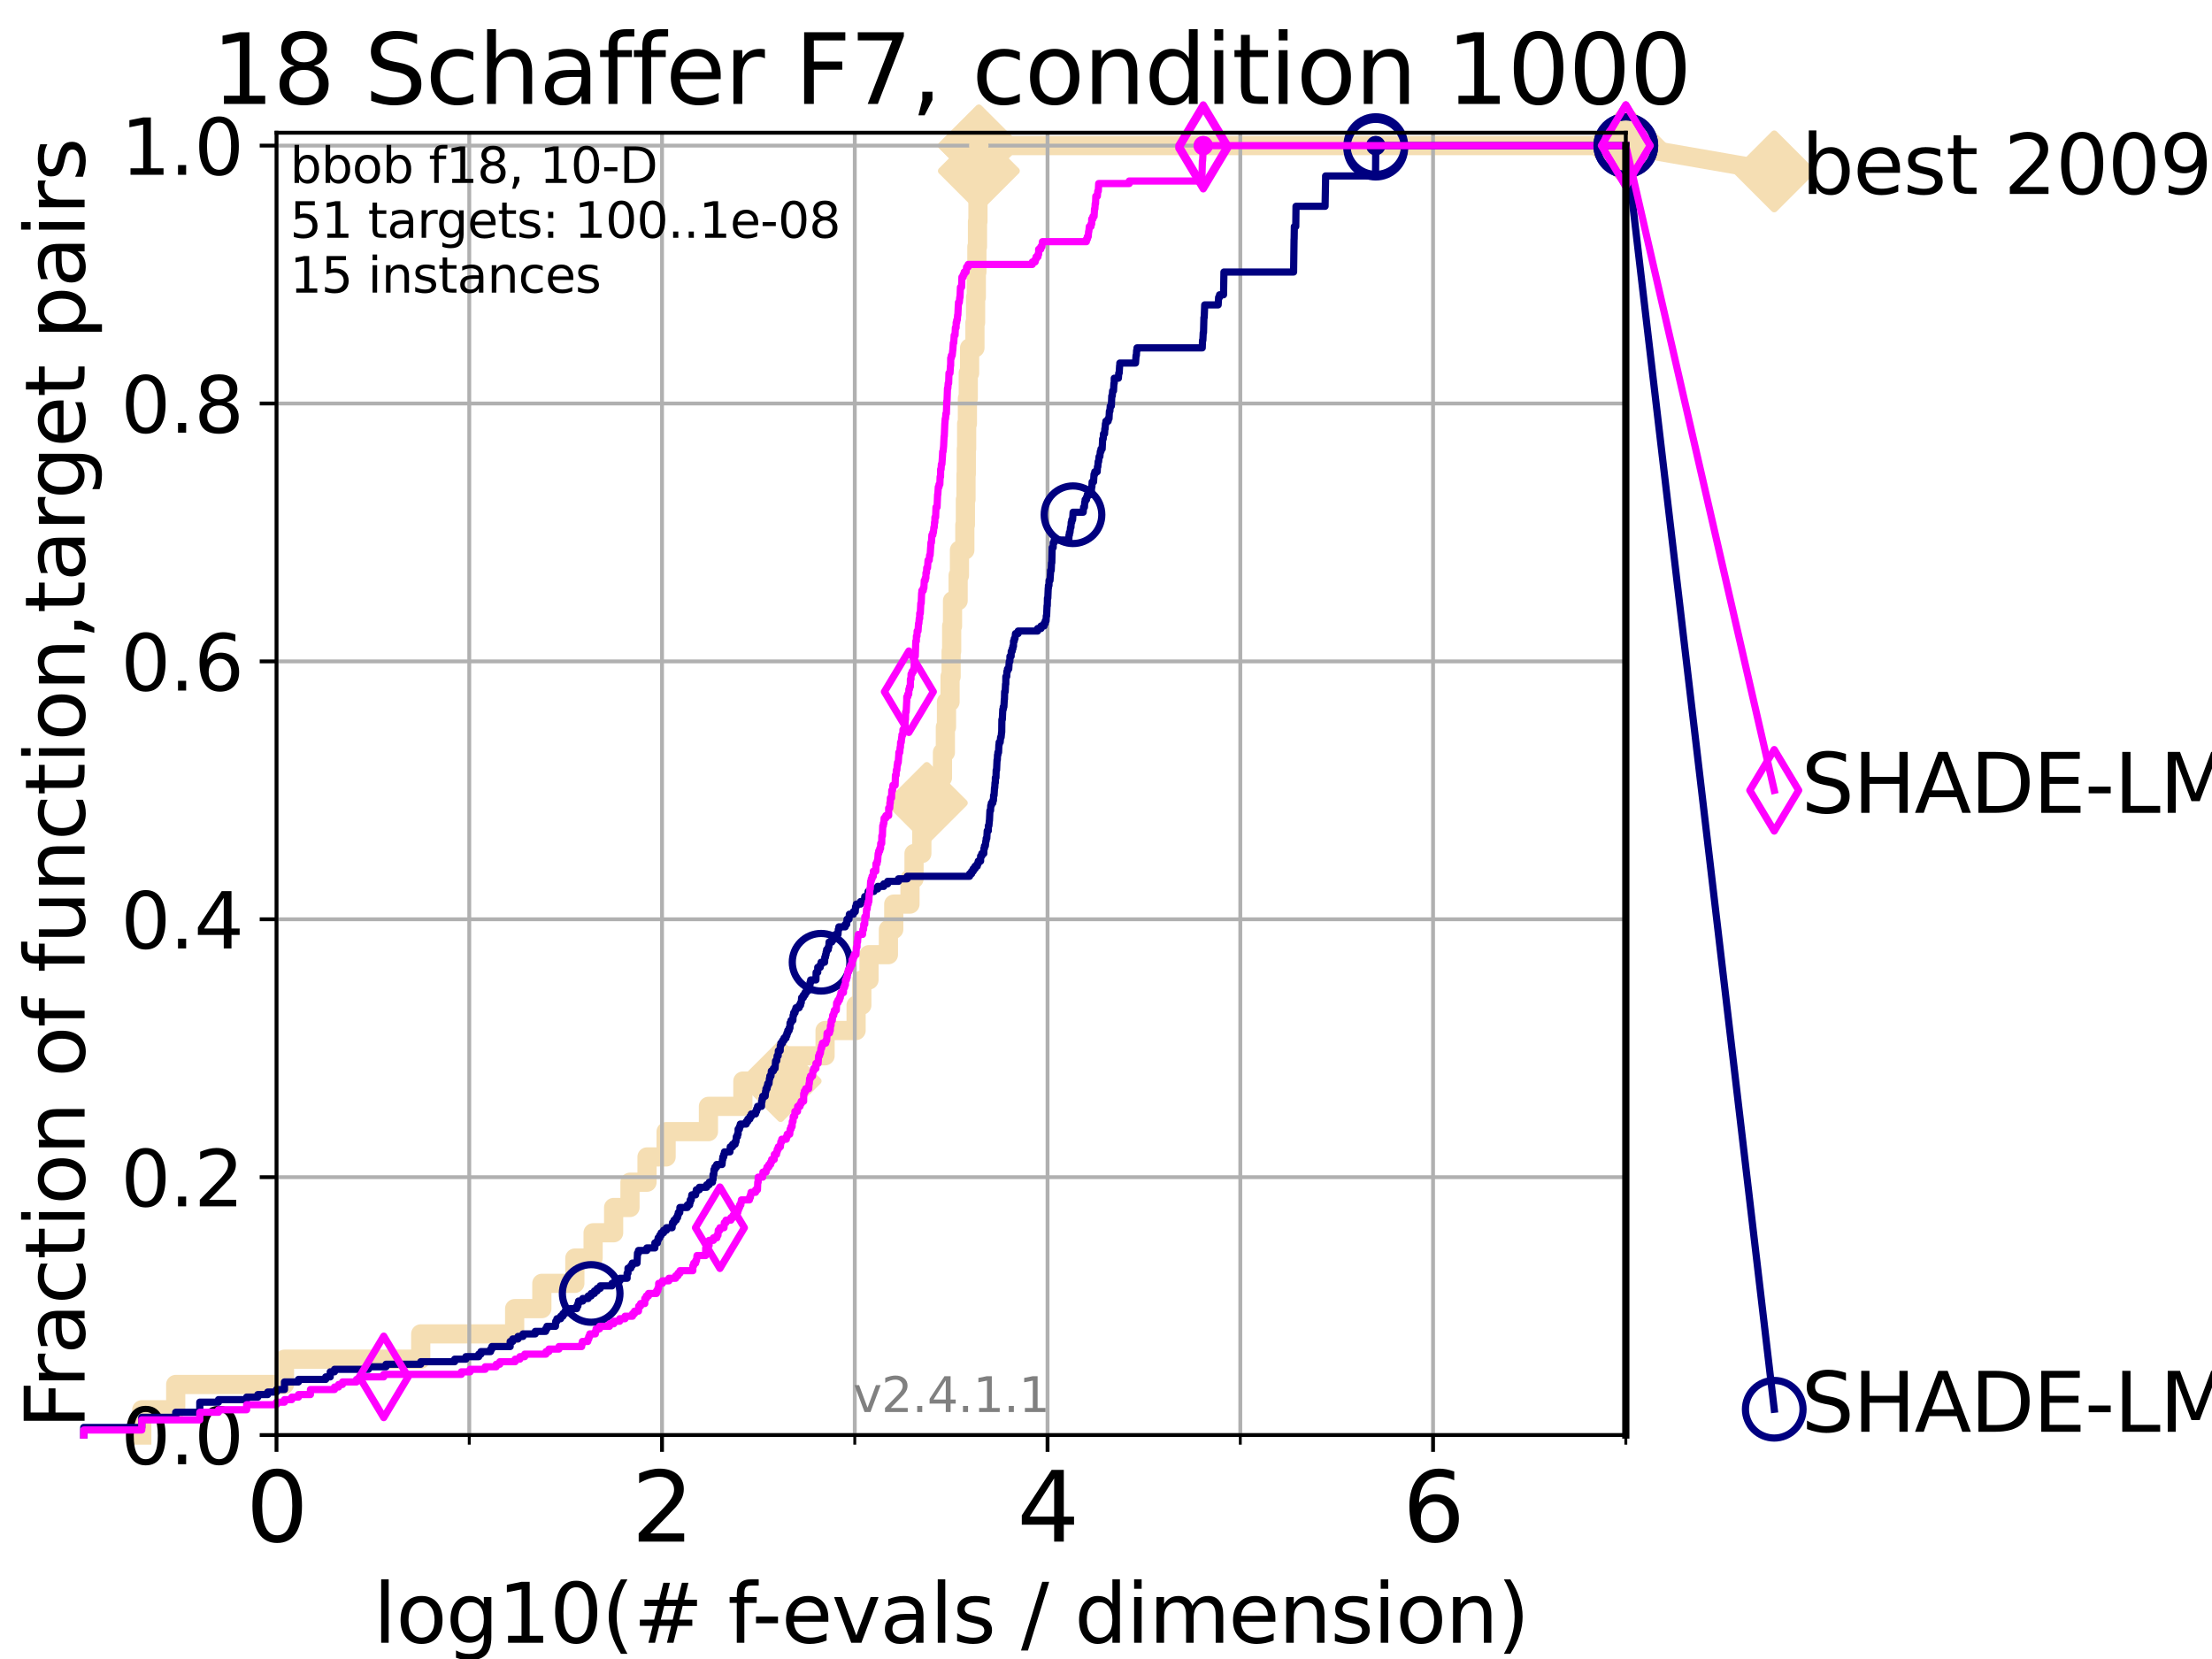 <?xml version="1.0" encoding="utf-8" standalone="no"?>
<!DOCTYPE svg PUBLIC "-//W3C//DTD SVG 1.1//EN"
  "http://www.w3.org/Graphics/SVG/1.1/DTD/svg11.dtd">
<svg height="345.6pt" version="1.1" viewBox="0 0 460.8 345.6" width="460.8pt" xmlns="http://www.w3.org/2000/svg" xmlns:xlink="http://www.w3.org/1999/xlink">
 <defs>
  <style type="text/css">*{stroke-linecap:butt;stroke-linejoin:round;}</style>
 </defs>
 <g id="figure_1">
  <g id="patch_1">
   <path d="M 0 345.6 
L 460.8 345.6 
L 460.8 0 
L 0 0 
z
" style="fill:#ffffff;"/>
  </g>
  <g id="axes_1">
   <g id="patch_2">
    <path d="M 57.6 298.944 
L 338.688 298.944 
L 338.688 27.648 
L 57.6 27.648 
z
" style="fill:#ffffff;"/>
   </g>
   <g id="line2d_1">
    <path d="M 29.533 298.944 
L 29.533 293.677 
L 36.604 293.677 
L 36.604 288.41 
L 59.262 288.41 
L 59.262 283.143 
L 87.644 283.143 
L 87.644 277.877 
L 107.213 277.877 
L 107.213 272.61 
L 112.877 272.61 
L 112.877 267.343 
L 119.752 267.343 
L 119.752 262.076 
L 123.554 262.076 
L 123.554 256.809 
L 127.83 256.809 
L 127.83 251.542 
L 131.236 251.542 
L 131.236 246.275 
L 134.787 246.275 
L 134.787 241.009 
L 138.762 241.009 
L 138.762 235.742 
L 147.58 235.742 
L 147.58 230.475 
L 154.754 230.475 
L 154.754 225.208 
L 162.619 225.208 
L 162.619 219.941 
L 171.876 219.941 
L 171.876 214.674 
L 178.34 214.674 
L 178.34 209.407 
L 179.532 209.407 
L 179.532 204.141 
L 181.024 204.141 
L 181.024 198.874 
L 185.071 198.874 
L 185.071 193.607 
L 186.184 193.607 
L 186.184 188.34 
L 189.567 188.34 
L 189.567 183.073 
L 190.408 183.073 
L 190.408 177.806 
L 192.035 177.806 
L 192.035 172.539 
L 193.072 172.539 
L 193.072 167.272 
L 195.731 167.272 
L 195.731 162.006 
L 196.334 162.006 
L 196.334 156.739 
L 196.939 156.739 
L 196.939 151.472 
L 197.17 151.472 
L 197.17 146.205 
L 197.916 146.205 
L 197.916 140.938 
L 198.137 140.938 
L 198.137 135.671 
L 198.249 135.671 
L 198.249 130.404 
L 198.429 130.404 
L 198.429 125.138 
L 199.594 125.138 
L 199.594 119.871 
L 199.873 119.871 
L 199.873 114.604 
L 200.993 114.604 
L 200.993 109.337 
L 201.11 109.337 
L 201.11 104.07 
L 201.236 104.07 
L 201.236 98.803 
L 201.297 98.803 
L 201.297 93.536 
L 201.369 93.536 
L 201.369 88.27 
L 201.528 88.27 
L 201.528 83.003 
L 201.705 83.003 
L 201.705 77.736 
L 201.986 77.736 
L 201.986 72.469 
L 203.099 72.469 
L 203.099 67.202 
L 203.234 67.202 
L 203.234 61.935 
L 203.385 61.935 
L 203.385 56.668 
L 203.503 56.668 
L 203.503 51.402 
L 203.629 51.402 
L 203.629 46.135 
L 203.727 46.135 
L 203.727 40.868 
L 203.823 40.868 
L 203.823 35.601 
L 203.917 35.601 
L 203.917 30.334 
L 338.688 30.334 
" style="fill:none;stroke:#f5deb3;stroke-linecap:square;stroke-width:4;"/>
   </g>
   <g id="line2d_2">
    <defs>
     <path d="M 0 7.778 
L 7.778 0 
L 0 -7.778 
L -7.778 0 
z
" id="ma1f4e22b43" style="stroke:#f5deb3;stroke-linejoin:miter;stroke-width:1.5;"/>
    </defs>
    <g>
     <use style="fill:#f5deb3;stroke:#f5deb3;stroke-linejoin:miter;stroke-width:1.5;" x="162.619" xlink:href="#ma1f4e22b43" y="225.208"/>
     <use style="fill:#f5deb3;stroke:#f5deb3;stroke-linejoin:miter;stroke-width:1.5;" x="193.072" xlink:href="#ma1f4e22b43" y="167.272"/>
     <use style="fill:#f5deb3;stroke:#f5deb3;stroke-linejoin:miter;stroke-width:1.5;" x="203.917" xlink:href="#ma1f4e22b43" y="35.601"/>
     <use style="fill:#f5deb3;stroke:#f5deb3;stroke-linejoin:miter;stroke-width:1.5;" x="203.917" xlink:href="#ma1f4e22b43" y="30.334"/>
     <use style="fill:#f5deb3;stroke:#f5deb3;stroke-linejoin:miter;stroke-width:1.5;" x="203.917" xlink:href="#ma1f4e22b43" y="30.334"/>
     <use style="fill:#f5deb3;stroke:#f5deb3;stroke-linejoin:miter;stroke-width:1.5;" x="338.688" xlink:href="#ma1f4e22b43" y="30.334"/>
    </g>
   </g>
   <g id="line2d_3">
    <path style="fill:none;stroke:#f5deb3;stroke-linecap:square;stroke-width:4;"/>
    <g/>
   </g>
   <g id="line2d_4">
    <path d="M 338.688 30.334 
L 369.608 35.706 
" style="fill:none;stroke:#f5deb3;stroke-linecap:square;stroke-width:4;"/>
    <g>
     <use style="fill:#f5deb3;stroke:#f5deb3;stroke-linejoin:miter;stroke-width:1.5;" x="338.688" xlink:href="#ma1f4e22b43" y="30.334"/>
     <use style="fill:#f5deb3;stroke:#f5deb3;stroke-linejoin:miter;stroke-width:1.5;" x="369.608" xlink:href="#ma1f4e22b43" y="35.706"/>
    </g>
   </g>
   <g id="matplotlib.axis_1">
    <g id="xtick_1">
     <g id="line2d_5">
      <path clip-path="url(#pc50b883143)" d="M 57.6 298.944 
L 57.6 27.648 
" style="fill:none;stroke:#b0b0b0;stroke-linecap:square;stroke-width:0.8;"/>
     </g>
     <g id="line2d_6">
      <defs>
       <path d="M 0 0 
L 0 3.5 
" id="m8eb727692f" style="stroke:#000000;stroke-width:0.8;"/>
      </defs>
      <g>
       <use style="stroke:#000000;stroke-width:0.8;" x="57.6" xlink:href="#m8eb727692f" y="298.944"/>
      </g>
     </g>
     <g id="text_1">
      <!-- 0 -->
      <g transform="translate(51.237 321.141)scale(0.2 -0.2)">
       <defs>
        <path d="M 2034 4250 
Q 1547 4250 1301 3770 
Q 1056 3291 1056 2328 
Q 1056 1369 1301 889 
Q 1547 409 2034 409 
Q 2525 409 2770 889 
Q 3016 1369 3016 2328 
Q 3016 3291 2770 3770 
Q 2525 4250 2034 4250 
z
M 2034 4750 
Q 2819 4750 3233 4129 
Q 3647 3509 3647 2328 
Q 3647 1150 3233 529 
Q 2819 -91 2034 -91 
Q 1250 -91 836 529 
Q 422 1150 422 2328 
Q 422 3509 836 4129 
Q 1250 4750 2034 4750 
z
" id="DejaVuSans-30" transform="scale(0.016)"/>
       </defs>
       <use xlink:href="#DejaVuSans-30"/>
      </g>
     </g>
    </g>
    <g id="xtick_2">
     <g id="line2d_7">
      <path clip-path="url(#pc50b883143)" d="M 137.911 298.944 
L 137.911 27.648 
" style="fill:none;stroke:#b0b0b0;stroke-linecap:square;stroke-width:0.8;"/>
     </g>
     <g id="line2d_8">
      <g>
       <use style="stroke:#000000;stroke-width:0.8;" x="137.911" xlink:href="#m8eb727692f" y="298.944"/>
      </g>
     </g>
     <g id="text_2">
      <!-- 2 -->
      <g transform="translate(131.548 321.141)scale(0.2 -0.2)">
       <defs>
        <path d="M 1228 531 
L 3431 531 
L 3431 0 
L 469 0 
L 469 531 
Q 828 903 1448 1529 
Q 2069 2156 2228 2338 
Q 2531 2678 2651 2914 
Q 2772 3150 2772 3378 
Q 2772 3750 2511 3984 
Q 2250 4219 1831 4219 
Q 1534 4219 1204 4116 
Q 875 4013 500 3803 
L 500 4441 
Q 881 4594 1212 4672 
Q 1544 4750 1819 4750 
Q 2544 4750 2975 4387 
Q 3406 4025 3406 3419 
Q 3406 3131 3298 2873 
Q 3191 2616 2906 2266 
Q 2828 2175 2409 1742 
Q 1991 1309 1228 531 
z
" id="DejaVuSans-32" transform="scale(0.016)"/>
       </defs>
       <use xlink:href="#DejaVuSans-32"/>
      </g>
     </g>
    </g>
    <g id="xtick_3">
     <g id="line2d_9">
      <path clip-path="url(#pc50b883143)" d="M 218.222 298.944 
L 218.222 27.648 
" style="fill:none;stroke:#b0b0b0;stroke-linecap:square;stroke-width:0.8;"/>
     </g>
     <g id="line2d_10">
      <g>
       <use style="stroke:#000000;stroke-width:0.8;" x="218.222" xlink:href="#m8eb727692f" y="298.944"/>
      </g>
     </g>
     <g id="text_3">
      <!-- 4 -->
      <g transform="translate(211.859 321.141)scale(0.2 -0.2)">
       <defs>
        <path d="M 2419 4116 
L 825 1625 
L 2419 1625 
L 2419 4116 
z
M 2253 4666 
L 3047 4666 
L 3047 1625 
L 3713 1625 
L 3713 1100 
L 3047 1100 
L 3047 0 
L 2419 0 
L 2419 1100 
L 313 1100 
L 313 1709 
L 2253 4666 
z
" id="DejaVuSans-34" transform="scale(0.016)"/>
       </defs>
       <use xlink:href="#DejaVuSans-34"/>
      </g>
     </g>
    </g>
    <g id="xtick_4">
     <g id="line2d_11">
      <path clip-path="url(#pc50b883143)" d="M 298.533 298.944 
L 298.533 27.648 
" style="fill:none;stroke:#b0b0b0;stroke-linecap:square;stroke-width:0.8;"/>
     </g>
     <g id="line2d_12">
      <g>
       <use style="stroke:#000000;stroke-width:0.8;" x="298.533" xlink:href="#m8eb727692f" y="298.944"/>
      </g>
     </g>
     <g id="text_4">
      <!-- 6 -->
      <g transform="translate(292.17 321.141)scale(0.2 -0.2)">
       <defs>
        <path d="M 2113 2584 
Q 1688 2584 1439 2293 
Q 1191 2003 1191 1497 
Q 1191 994 1439 701 
Q 1688 409 2113 409 
Q 2538 409 2786 701 
Q 3034 994 3034 1497 
Q 3034 2003 2786 2293 
Q 2538 2584 2113 2584 
z
M 3366 4563 
L 3366 3988 
Q 3128 4100 2886 4159 
Q 2644 4219 2406 4219 
Q 1781 4219 1451 3797 
Q 1122 3375 1075 2522 
Q 1259 2794 1537 2939 
Q 1816 3084 2150 3084 
Q 2853 3084 3261 2657 
Q 3669 2231 3669 1497 
Q 3669 778 3244 343 
Q 2819 -91 2113 -91 
Q 1303 -91 875 529 
Q 447 1150 447 2328 
Q 447 3434 972 4092 
Q 1497 4750 2381 4750 
Q 2619 4750 2861 4703 
Q 3103 4656 3366 4563 
z
" id="DejaVuSans-36" transform="scale(0.016)"/>
       </defs>
       <use xlink:href="#DejaVuSans-36"/>
      </g>
     </g>
    </g>
    <g id="xtick_5">
     <g id="line2d_13">
      <path clip-path="url(#pc50b883143)" d="M 97.755 298.944 
L 97.755 27.648 
" style="fill:none;stroke:#b0b0b0;stroke-linecap:square;stroke-width:0.8;"/>
     </g>
     <g id="line2d_14">
      <defs>
       <path d="M 0 0 
L 0 2 
" id="mb74d072305" style="stroke:#000000;stroke-width:0.6;"/>
      </defs>
      <g>
       <use style="stroke:#000000;stroke-width:0.6;" x="97.755" xlink:href="#mb74d072305" y="298.944"/>
      </g>
     </g>
    </g>
    <g id="xtick_6">
     <g id="line2d_15">
      <path clip-path="url(#pc50b883143)" d="M 178.066 298.944 
L 178.066 27.648 
" style="fill:none;stroke:#b0b0b0;stroke-linecap:square;stroke-width:0.8;"/>
     </g>
     <g id="line2d_16">
      <g>
       <use style="stroke:#000000;stroke-width:0.6;" x="178.066" xlink:href="#mb74d072305" y="298.944"/>
      </g>
     </g>
    </g>
    <g id="xtick_7">
     <g id="line2d_17">
      <path clip-path="url(#pc50b883143)" d="M 258.377 298.944 
L 258.377 27.648 
" style="fill:none;stroke:#b0b0b0;stroke-linecap:square;stroke-width:0.8;"/>
     </g>
     <g id="line2d_18">
      <g>
       <use style="stroke:#000000;stroke-width:0.6;" x="258.377" xlink:href="#mb74d072305" y="298.944"/>
      </g>
     </g>
    </g>
    <g id="xtick_8">
     <g id="line2d_19">
      <path clip-path="url(#pc50b883143)" d="M 338.688 298.944 
L 338.688 27.648 
" style="fill:none;stroke:#b0b0b0;stroke-linecap:square;stroke-width:0.8;"/>
     </g>
     <g id="line2d_20">
      <g>
       <use style="stroke:#000000;stroke-width:0.6;" x="338.688" xlink:href="#mb74d072305" y="298.944"/>
      </g>
     </g>
    </g>
    <g id="text_5">
     <!-- log10(# f-evals / dimension) -->
     <g transform="translate(77.764 342.218)scale(0.17 -0.17)">
      <defs>
       <path d="M 603 4863 
L 1178 4863 
L 1178 0 
L 603 0 
L 603 4863 
z
" id="DejaVuSans-6c" transform="scale(0.016)"/>
       <path d="M 1959 3097 
Q 1497 3097 1228 2736 
Q 959 2375 959 1747 
Q 959 1119 1226 758 
Q 1494 397 1959 397 
Q 2419 397 2687 759 
Q 2956 1122 2956 1747 
Q 2956 2369 2687 2733 
Q 2419 3097 1959 3097 
z
M 1959 3584 
Q 2709 3584 3137 3096 
Q 3566 2609 3566 1747 
Q 3566 888 3137 398 
Q 2709 -91 1959 -91 
Q 1206 -91 779 398 
Q 353 888 353 1747 
Q 353 2609 779 3096 
Q 1206 3584 1959 3584 
z
" id="DejaVuSans-6f" transform="scale(0.016)"/>
       <path d="M 2906 1791 
Q 2906 2416 2648 2759 
Q 2391 3103 1925 3103 
Q 1463 3103 1205 2759 
Q 947 2416 947 1791 
Q 947 1169 1205 825 
Q 1463 481 1925 481 
Q 2391 481 2648 825 
Q 2906 1169 2906 1791 
z
M 3481 434 
Q 3481 -459 3084 -895 
Q 2688 -1331 1869 -1331 
Q 1566 -1331 1297 -1286 
Q 1028 -1241 775 -1147 
L 775 -588 
Q 1028 -725 1275 -790 
Q 1522 -856 1778 -856 
Q 2344 -856 2625 -561 
Q 2906 -266 2906 331 
L 2906 616 
Q 2728 306 2450 153 
Q 2172 0 1784 0 
Q 1141 0 747 490 
Q 353 981 353 1791 
Q 353 2603 747 3093 
Q 1141 3584 1784 3584 
Q 2172 3584 2450 3431 
Q 2728 3278 2906 2969 
L 2906 3500 
L 3481 3500 
L 3481 434 
z
" id="DejaVuSans-67" transform="scale(0.016)"/>
       <path d="M 794 531 
L 1825 531 
L 1825 4091 
L 703 3866 
L 703 4441 
L 1819 4666 
L 2450 4666 
L 2450 531 
L 3481 531 
L 3481 0 
L 794 0 
L 794 531 
z
" id="DejaVuSans-31" transform="scale(0.016)"/>
       <path d="M 1984 4856 
Q 1566 4138 1362 3434 
Q 1159 2731 1159 2009 
Q 1159 1288 1364 580 
Q 1569 -128 1984 -844 
L 1484 -844 
Q 1016 -109 783 600 
Q 550 1309 550 2009 
Q 550 2706 781 3412 
Q 1013 4119 1484 4856 
L 1984 4856 
z
" id="DejaVuSans-28" transform="scale(0.016)"/>
       <path d="M 3272 2816 
L 2363 2816 
L 2100 1772 
L 3016 1772 
L 3272 2816 
z
M 2803 4594 
L 2478 3297 
L 3391 3297 
L 3719 4594 
L 4219 4594 
L 3897 3297 
L 4872 3297 
L 4872 2816 
L 3775 2816 
L 3519 1772 
L 4513 1772 
L 4513 1294 
L 3397 1294 
L 3072 0 
L 2572 0 
L 2894 1294 
L 1978 1294 
L 1656 0 
L 1153 0 
L 1478 1294 
L 494 1294 
L 494 1772 
L 1594 1772 
L 1856 2816 
L 850 2816 
L 850 3297 
L 1978 3297 
L 2297 4594 
L 2803 4594 
z
" id="DejaVuSans-23" transform="scale(0.016)"/>
       <path id="DejaVuSans-20" transform="scale(0.016)"/>
       <path d="M 2375 4863 
L 2375 4384 
L 1825 4384 
Q 1516 4384 1395 4259 
Q 1275 4134 1275 3809 
L 1275 3500 
L 2222 3500 
L 2222 3053 
L 1275 3053 
L 1275 0 
L 697 0 
L 697 3053 
L 147 3053 
L 147 3500 
L 697 3500 
L 697 3744 
Q 697 4328 969 4595 
Q 1241 4863 1831 4863 
L 2375 4863 
z
" id="DejaVuSans-66" transform="scale(0.016)"/>
       <path d="M 313 2009 
L 1997 2009 
L 1997 1497 
L 313 1497 
L 313 2009 
z
" id="DejaVuSans-2d" transform="scale(0.016)"/>
       <path d="M 3597 1894 
L 3597 1613 
L 953 1613 
Q 991 1019 1311 708 
Q 1631 397 2203 397 
Q 2534 397 2845 478 
Q 3156 559 3463 722 
L 3463 178 
Q 3153 47 2828 -22 
Q 2503 -91 2169 -91 
Q 1331 -91 842 396 
Q 353 884 353 1716 
Q 353 2575 817 3079 
Q 1281 3584 2069 3584 
Q 2775 3584 3186 3129 
Q 3597 2675 3597 1894 
z
M 3022 2063 
Q 3016 2534 2758 2815 
Q 2500 3097 2075 3097 
Q 1594 3097 1305 2825 
Q 1016 2553 972 2059 
L 3022 2063 
z
" id="DejaVuSans-65" transform="scale(0.016)"/>
       <path d="M 191 3500 
L 800 3500 
L 1894 563 
L 2988 3500 
L 3597 3500 
L 2284 0 
L 1503 0 
L 191 3500 
z
" id="DejaVuSans-76" transform="scale(0.016)"/>
       <path d="M 2194 1759 
Q 1497 1759 1228 1600 
Q 959 1441 959 1056 
Q 959 750 1161 570 
Q 1363 391 1709 391 
Q 2188 391 2477 730 
Q 2766 1069 2766 1631 
L 2766 1759 
L 2194 1759 
z
M 3341 1997 
L 3341 0 
L 2766 0 
L 2766 531 
Q 2569 213 2275 61 
Q 1981 -91 1556 -91 
Q 1019 -91 701 211 
Q 384 513 384 1019 
Q 384 1609 779 1909 
Q 1175 2209 1959 2209 
L 2766 2209 
L 2766 2266 
Q 2766 2663 2505 2880 
Q 2244 3097 1772 3097 
Q 1472 3097 1187 3025 
Q 903 2953 641 2809 
L 641 3341 
Q 956 3463 1253 3523 
Q 1550 3584 1831 3584 
Q 2591 3584 2966 3190 
Q 3341 2797 3341 1997 
z
" id="DejaVuSans-61" transform="scale(0.016)"/>
       <path d="M 2834 3397 
L 2834 2853 
Q 2591 2978 2328 3040 
Q 2066 3103 1784 3103 
Q 1356 3103 1142 2972 
Q 928 2841 928 2578 
Q 928 2378 1081 2264 
Q 1234 2150 1697 2047 
L 1894 2003 
Q 2506 1872 2764 1633 
Q 3022 1394 3022 966 
Q 3022 478 2636 193 
Q 2250 -91 1575 -91 
Q 1294 -91 989 -36 
Q 684 19 347 128 
L 347 722 
Q 666 556 975 473 
Q 1284 391 1588 391 
Q 1994 391 2212 530 
Q 2431 669 2431 922 
Q 2431 1156 2273 1281 
Q 2116 1406 1581 1522 
L 1381 1569 
Q 847 1681 609 1914 
Q 372 2147 372 2553 
Q 372 3047 722 3315 
Q 1072 3584 1716 3584 
Q 2034 3584 2315 3537 
Q 2597 3491 2834 3397 
z
" id="DejaVuSans-73" transform="scale(0.016)"/>
       <path d="M 1625 4666 
L 2156 4666 
L 531 -594 
L 0 -594 
L 1625 4666 
z
" id="DejaVuSans-2f" transform="scale(0.016)"/>
       <path d="M 2906 2969 
L 2906 4863 
L 3481 4863 
L 3481 0 
L 2906 0 
L 2906 525 
Q 2725 213 2448 61 
Q 2172 -91 1784 -91 
Q 1150 -91 751 415 
Q 353 922 353 1747 
Q 353 2572 751 3078 
Q 1150 3584 1784 3584 
Q 2172 3584 2448 3432 
Q 2725 3281 2906 2969 
z
M 947 1747 
Q 947 1113 1208 752 
Q 1469 391 1925 391 
Q 2381 391 2643 752 
Q 2906 1113 2906 1747 
Q 2906 2381 2643 2742 
Q 2381 3103 1925 3103 
Q 1469 3103 1208 2742 
Q 947 2381 947 1747 
z
" id="DejaVuSans-64" transform="scale(0.016)"/>
       <path d="M 603 3500 
L 1178 3500 
L 1178 0 
L 603 0 
L 603 3500 
z
M 603 4863 
L 1178 4863 
L 1178 4134 
L 603 4134 
L 603 4863 
z
" id="DejaVuSans-69" transform="scale(0.016)"/>
       <path d="M 3328 2828 
Q 3544 3216 3844 3400 
Q 4144 3584 4550 3584 
Q 5097 3584 5394 3201 
Q 5691 2819 5691 2113 
L 5691 0 
L 5113 0 
L 5113 2094 
Q 5113 2597 4934 2840 
Q 4756 3084 4391 3084 
Q 3944 3084 3684 2787 
Q 3425 2491 3425 1978 
L 3425 0 
L 2847 0 
L 2847 2094 
Q 2847 2600 2669 2842 
Q 2491 3084 2119 3084 
Q 1678 3084 1418 2786 
Q 1159 2488 1159 1978 
L 1159 0 
L 581 0 
L 581 3500 
L 1159 3500 
L 1159 2956 
Q 1356 3278 1631 3431 
Q 1906 3584 2284 3584 
Q 2666 3584 2933 3390 
Q 3200 3197 3328 2828 
z
" id="DejaVuSans-6d" transform="scale(0.016)"/>
       <path d="M 3513 2113 
L 3513 0 
L 2938 0 
L 2938 2094 
Q 2938 2591 2744 2837 
Q 2550 3084 2163 3084 
Q 1697 3084 1428 2787 
Q 1159 2491 1159 1978 
L 1159 0 
L 581 0 
L 581 3500 
L 1159 3500 
L 1159 2956 
Q 1366 3272 1645 3428 
Q 1925 3584 2291 3584 
Q 2894 3584 3203 3211 
Q 3513 2838 3513 2113 
z
" id="DejaVuSans-6e" transform="scale(0.016)"/>
       <path d="M 513 4856 
L 1013 4856 
Q 1481 4119 1714 3412 
Q 1947 2706 1947 2009 
Q 1947 1309 1714 600 
Q 1481 -109 1013 -844 
L 513 -844 
Q 928 -128 1133 580 
Q 1338 1288 1338 2009 
Q 1338 2731 1133 3434 
Q 928 4138 513 4856 
z
" id="DejaVuSans-29" transform="scale(0.016)"/>
      </defs>
      <use xlink:href="#DejaVuSans-6c"/>
      <use x="27.783" xlink:href="#DejaVuSans-6f"/>
      <use x="88.965" xlink:href="#DejaVuSans-67"/>
      <use x="152.441" xlink:href="#DejaVuSans-31"/>
      <use x="216.064" xlink:href="#DejaVuSans-30"/>
      <use x="279.688" xlink:href="#DejaVuSans-28"/>
      <use x="318.701" xlink:href="#DejaVuSans-23"/>
      <use x="402.49" xlink:href="#DejaVuSans-20"/>
      <use x="434.277" xlink:href="#DejaVuSans-66"/>
      <use x="463.982" xlink:href="#DejaVuSans-2d"/>
      <use x="500.066" xlink:href="#DejaVuSans-65"/>
      <use x="561.59" xlink:href="#DejaVuSans-76"/>
      <use x="620.77" xlink:href="#DejaVuSans-61"/>
      <use x="682.049" xlink:href="#DejaVuSans-6c"/>
      <use x="709.832" xlink:href="#DejaVuSans-73"/>
      <use x="761.932" xlink:href="#DejaVuSans-20"/>
      <use x="793.719" xlink:href="#DejaVuSans-2f"/>
      <use x="827.41" xlink:href="#DejaVuSans-20"/>
      <use x="859.197" xlink:href="#DejaVuSans-64"/>
      <use x="922.674" xlink:href="#DejaVuSans-69"/>
      <use x="950.457" xlink:href="#DejaVuSans-6d"/>
      <use x="1047.869" xlink:href="#DejaVuSans-65"/>
      <use x="1109.393" xlink:href="#DejaVuSans-6e"/>
      <use x="1172.771" xlink:href="#DejaVuSans-73"/>
      <use x="1224.871" xlink:href="#DejaVuSans-69"/>
      <use x="1252.654" xlink:href="#DejaVuSans-6f"/>
      <use x="1313.836" xlink:href="#DejaVuSans-6e"/>
      <use x="1377.215" xlink:href="#DejaVuSans-29"/>
     </g>
    </g>
   </g>
   <g id="matplotlib.axis_2">
    <g id="ytick_1">
     <g id="line2d_21">
      <path clip-path="url(#pc50b883143)" d="M 57.6 298.944 
L 338.688 298.944 
" style="fill:none;stroke:#b0b0b0;stroke-linecap:square;stroke-width:0.8;"/>
     </g>
     <g id="line2d_22">
      <defs>
       <path d="M 0 0 
L -3.5 0 
" id="mca161eee8d" style="stroke:#000000;stroke-width:0.8;"/>
      </defs>
      <g>
       <use style="stroke:#000000;stroke-width:0.8;" x="57.6" xlink:href="#mca161eee8d" y="298.944"/>
      </g>
     </g>
     <g id="text_6">
      <!-- 0.0 -->
      <g transform="translate(25.155 305.023)scale(0.16 -0.16)">
       <defs>
        <path d="M 684 794 
L 1344 794 
L 1344 0 
L 684 0 
L 684 794 
z
" id="DejaVuSans-2e" transform="scale(0.016)"/>
       </defs>
       <use xlink:href="#DejaVuSans-30"/>
       <use x="63.623" xlink:href="#DejaVuSans-2e"/>
       <use x="95.41" xlink:href="#DejaVuSans-30"/>
      </g>
     </g>
    </g>
    <g id="ytick_2">
     <g id="line2d_23">
      <path clip-path="url(#pc50b883143)" d="M 57.6 245.222 
L 338.688 245.222 
" style="fill:none;stroke:#b0b0b0;stroke-linecap:square;stroke-width:0.8;"/>
     </g>
     <g id="line2d_24">
      <g>
       <use style="stroke:#000000;stroke-width:0.8;" x="57.6" xlink:href="#mca161eee8d" y="245.222"/>
      </g>
     </g>
     <g id="text_7">
      <!-- 0.2 -->
      <g transform="translate(25.155 251.301)scale(0.16 -0.16)">
       <use xlink:href="#DejaVuSans-30"/>
       <use x="63.623" xlink:href="#DejaVuSans-2e"/>
       <use x="95.41" xlink:href="#DejaVuSans-32"/>
      </g>
     </g>
    </g>
    <g id="ytick_3">
     <g id="line2d_25">
      <path clip-path="url(#pc50b883143)" d="M 57.6 191.5 
L 338.688 191.5 
" style="fill:none;stroke:#b0b0b0;stroke-linecap:square;stroke-width:0.8;"/>
     </g>
     <g id="line2d_26">
      <g>
       <use style="stroke:#000000;stroke-width:0.8;" x="57.6" xlink:href="#mca161eee8d" y="191.5"/>
      </g>
     </g>
     <g id="text_8">
      <!-- 0.4 -->
      <g transform="translate(25.155 197.579)scale(0.16 -0.16)">
       <use xlink:href="#DejaVuSans-30"/>
       <use x="63.623" xlink:href="#DejaVuSans-2e"/>
       <use x="95.41" xlink:href="#DejaVuSans-34"/>
      </g>
     </g>
    </g>
    <g id="ytick_4">
     <g id="line2d_27">
      <path clip-path="url(#pc50b883143)" d="M 57.6 137.778 
L 338.688 137.778 
" style="fill:none;stroke:#b0b0b0;stroke-linecap:square;stroke-width:0.8;"/>
     </g>
     <g id="line2d_28">
      <g>
       <use style="stroke:#000000;stroke-width:0.8;" x="57.6" xlink:href="#mca161eee8d" y="137.778"/>
      </g>
     </g>
     <g id="text_9">
      <!-- 0.6 -->
      <g transform="translate(25.155 143.857)scale(0.16 -0.16)">
       <use xlink:href="#DejaVuSans-30"/>
       <use x="63.623" xlink:href="#DejaVuSans-2e"/>
       <use x="95.41" xlink:href="#DejaVuSans-36"/>
      </g>
     </g>
    </g>
    <g id="ytick_5">
     <g id="line2d_29">
      <path clip-path="url(#pc50b883143)" d="M 57.6 84.056 
L 338.688 84.056 
" style="fill:none;stroke:#b0b0b0;stroke-linecap:square;stroke-width:0.8;"/>
     </g>
     <g id="line2d_30">
      <g>
       <use style="stroke:#000000;stroke-width:0.8;" x="57.6" xlink:href="#mca161eee8d" y="84.056"/>
      </g>
     </g>
     <g id="text_10">
      <!-- 0.8 -->
      <g transform="translate(25.155 90.135)scale(0.16 -0.16)">
       <defs>
        <path d="M 2034 2216 
Q 1584 2216 1326 1975 
Q 1069 1734 1069 1313 
Q 1069 891 1326 650 
Q 1584 409 2034 409 
Q 2484 409 2743 651 
Q 3003 894 3003 1313 
Q 3003 1734 2745 1975 
Q 2488 2216 2034 2216 
z
M 1403 2484 
Q 997 2584 770 2862 
Q 544 3141 544 3541 
Q 544 4100 942 4425 
Q 1341 4750 2034 4750 
Q 2731 4750 3128 4425 
Q 3525 4100 3525 3541 
Q 3525 3141 3298 2862 
Q 3072 2584 2669 2484 
Q 3125 2378 3379 2068 
Q 3634 1759 3634 1313 
Q 3634 634 3220 271 
Q 2806 -91 2034 -91 
Q 1263 -91 848 271 
Q 434 634 434 1313 
Q 434 1759 690 2068 
Q 947 2378 1403 2484 
z
M 1172 3481 
Q 1172 3119 1398 2916 
Q 1625 2713 2034 2713 
Q 2441 2713 2670 2916 
Q 2900 3119 2900 3481 
Q 2900 3844 2670 4047 
Q 2441 4250 2034 4250 
Q 1625 4250 1398 4047 
Q 1172 3844 1172 3481 
z
" id="DejaVuSans-38" transform="scale(0.016)"/>
       </defs>
       <use xlink:href="#DejaVuSans-30"/>
       <use x="63.623" xlink:href="#DejaVuSans-2e"/>
       <use x="95.41" xlink:href="#DejaVuSans-38"/>
      </g>
     </g>
    </g>
    <g id="ytick_6">
     <g id="line2d_31">
      <path clip-path="url(#pc50b883143)" d="M 57.6 30.334 
L 338.688 30.334 
" style="fill:none;stroke:#b0b0b0;stroke-linecap:square;stroke-width:0.8;"/>
     </g>
     <g id="line2d_32">
      <g>
       <use style="stroke:#000000;stroke-width:0.8;" x="57.6" xlink:href="#mca161eee8d" y="30.334"/>
      </g>
     </g>
     <g id="text_11">
      <!-- 1.0 -->
      <g transform="translate(25.155 36.413)scale(0.16 -0.16)">
       <use xlink:href="#DejaVuSans-31"/>
       <use x="63.623" xlink:href="#DejaVuSans-2e"/>
       <use x="95.41" xlink:href="#DejaVuSans-30"/>
      </g>
     </g>
    </g>
    <g id="text_12">
     <!-- Fraction of function,target pairs -->
     <g transform="translate(17.62 297.681)rotate(-90)scale(0.17 -0.17)">
      <defs>
       <path d="M 628 4666 
L 3309 4666 
L 3309 4134 
L 1259 4134 
L 1259 2759 
L 3109 2759 
L 3109 2228 
L 1259 2228 
L 1259 0 
L 628 0 
L 628 4666 
z
" id="DejaVuSans-46" transform="scale(0.016)"/>
       <path d="M 2631 2963 
Q 2534 3019 2420 3045 
Q 2306 3072 2169 3072 
Q 1681 3072 1420 2755 
Q 1159 2438 1159 1844 
L 1159 0 
L 581 0 
L 581 3500 
L 1159 3500 
L 1159 2956 
Q 1341 3275 1631 3429 
Q 1922 3584 2338 3584 
Q 2397 3584 2469 3576 
Q 2541 3569 2628 3553 
L 2631 2963 
z
" id="DejaVuSans-72" transform="scale(0.016)"/>
       <path d="M 3122 3366 
L 3122 2828 
Q 2878 2963 2633 3030 
Q 2388 3097 2138 3097 
Q 1578 3097 1268 2742 
Q 959 2388 959 1747 
Q 959 1106 1268 751 
Q 1578 397 2138 397 
Q 2388 397 2633 464 
Q 2878 531 3122 666 
L 3122 134 
Q 2881 22 2623 -34 
Q 2366 -91 2075 -91 
Q 1284 -91 818 406 
Q 353 903 353 1747 
Q 353 2603 823 3093 
Q 1294 3584 2113 3584 
Q 2378 3584 2631 3529 
Q 2884 3475 3122 3366 
z
" id="DejaVuSans-63" transform="scale(0.016)"/>
       <path d="M 1172 4494 
L 1172 3500 
L 2356 3500 
L 2356 3053 
L 1172 3053 
L 1172 1153 
Q 1172 725 1289 603 
Q 1406 481 1766 481 
L 2356 481 
L 2356 0 
L 1766 0 
Q 1100 0 847 248 
Q 594 497 594 1153 
L 594 3053 
L 172 3053 
L 172 3500 
L 594 3500 
L 594 4494 
L 1172 4494 
z
" id="DejaVuSans-74" transform="scale(0.016)"/>
       <path d="M 544 1381 
L 544 3500 
L 1119 3500 
L 1119 1403 
Q 1119 906 1312 657 
Q 1506 409 1894 409 
Q 2359 409 2629 706 
Q 2900 1003 2900 1516 
L 2900 3500 
L 3475 3500 
L 3475 0 
L 2900 0 
L 2900 538 
Q 2691 219 2414 64 
Q 2138 -91 1772 -91 
Q 1169 -91 856 284 
Q 544 659 544 1381 
z
M 1991 3584 
L 1991 3584 
z
" id="DejaVuSans-75" transform="scale(0.016)"/>
       <path d="M 750 794 
L 1409 794 
L 1409 256 
L 897 -744 
L 494 -744 
L 750 256 
L 750 794 
z
" id="DejaVuSans-2c" transform="scale(0.016)"/>
       <path d="M 1159 525 
L 1159 -1331 
L 581 -1331 
L 581 3500 
L 1159 3500 
L 1159 2969 
Q 1341 3281 1617 3432 
Q 1894 3584 2278 3584 
Q 2916 3584 3314 3078 
Q 3713 2572 3713 1747 
Q 3713 922 3314 415 
Q 2916 -91 2278 -91 
Q 1894 -91 1617 61 
Q 1341 213 1159 525 
z
M 3116 1747 
Q 3116 2381 2855 2742 
Q 2594 3103 2138 3103 
Q 1681 3103 1420 2742 
Q 1159 2381 1159 1747 
Q 1159 1113 1420 752 
Q 1681 391 2138 391 
Q 2594 391 2855 752 
Q 3116 1113 3116 1747 
z
" id="DejaVuSans-70" transform="scale(0.016)"/>
      </defs>
      <use xlink:href="#DejaVuSans-46"/>
      <use x="50.27" xlink:href="#DejaVuSans-72"/>
      <use x="91.383" xlink:href="#DejaVuSans-61"/>
      <use x="152.662" xlink:href="#DejaVuSans-63"/>
      <use x="207.643" xlink:href="#DejaVuSans-74"/>
      <use x="246.852" xlink:href="#DejaVuSans-69"/>
      <use x="274.635" xlink:href="#DejaVuSans-6f"/>
      <use x="335.816" xlink:href="#DejaVuSans-6e"/>
      <use x="399.195" xlink:href="#DejaVuSans-20"/>
      <use x="430.982" xlink:href="#DejaVuSans-6f"/>
      <use x="492.164" xlink:href="#DejaVuSans-66"/>
      <use x="527.369" xlink:href="#DejaVuSans-20"/>
      <use x="559.156" xlink:href="#DejaVuSans-66"/>
      <use x="594.361" xlink:href="#DejaVuSans-75"/>
      <use x="657.74" xlink:href="#DejaVuSans-6e"/>
      <use x="721.119" xlink:href="#DejaVuSans-63"/>
      <use x="776.1" xlink:href="#DejaVuSans-74"/>
      <use x="815.309" xlink:href="#DejaVuSans-69"/>
      <use x="843.092" xlink:href="#DejaVuSans-6f"/>
      <use x="904.273" xlink:href="#DejaVuSans-6e"/>
      <use x="967.652" xlink:href="#DejaVuSans-2c"/>
      <use x="999.439" xlink:href="#DejaVuSans-74"/>
      <use x="1038.648" xlink:href="#DejaVuSans-61"/>
      <use x="1099.928" xlink:href="#DejaVuSans-72"/>
      <use x="1139.291" xlink:href="#DejaVuSans-67"/>
      <use x="1202.768" xlink:href="#DejaVuSans-65"/>
      <use x="1264.291" xlink:href="#DejaVuSans-74"/>
      <use x="1303.5" xlink:href="#DejaVuSans-20"/>
      <use x="1335.287" xlink:href="#DejaVuSans-70"/>
      <use x="1398.764" xlink:href="#DejaVuSans-61"/>
      <use x="1460.043" xlink:href="#DejaVuSans-69"/>
      <use x="1487.826" xlink:href="#DejaVuSans-72"/>
      <use x="1528.939" xlink:href="#DejaVuSans-73"/>
     </g>
    </g>
   </g>
   <g id="line2d_33">
    <defs>
     <path d="M 0 1.5 
C 0.398 1.5 0.779 1.342 1.061 1.061 
C 1.342 0.779 1.5 0.398 1.5 0 
C 1.5 -0.398 1.342 -0.779 1.061 -1.061 
C 0.779 -1.342 0.398 -1.5 0 -1.5 
C -0.398 -1.5 -0.779 -1.342 -1.061 -1.061 
C -1.342 -0.779 -1.5 -0.398 -1.5 0 
C -1.5 0.398 -1.342 0.779 -1.061 1.061 
C -0.779 1.342 -0.398 1.5 0 1.5 
z
" id="m7a2faf4cc4" style="stroke:#f5deb3;"/>
    </defs>
    <g>
     <use style="fill:#f5deb3;stroke:#f5deb3;" x="203.917" xlink:href="#m7a2faf4cc4" y="30.334"/>
     <use style="fill:#f5deb3;stroke:#f5deb3;" x="203.917" xlink:href="#m7a2faf4cc4" y="30.334"/>
    </g>
   </g>
   <g id="line2d_34">
    <defs>
     <path d="M 0 1.5 
C 0.398 1.5 0.779 1.342 1.061 1.061 
C 1.342 0.779 1.5 0.398 1.5 0 
C 1.5 -0.398 1.342 -0.779 1.061 -1.061 
C 0.779 -1.342 0.398 -1.5 0 -1.5 
C -0.398 -1.5 -0.779 -1.342 -1.061 -1.061 
C -1.342 -0.779 -1.5 -0.398 -1.5 0 
C -1.5 0.398 -1.342 0.779 -1.061 1.061 
C -0.779 1.342 -0.398 1.5 0 1.5 
z
" id="mc3e13a5746" style="stroke:#000080;"/>
    </defs>
    <g>
     <use style="fill:#000080;stroke:#000080;" x="286.597" xlink:href="#mc3e13a5746" y="30.334"/>
     <use style="fill:#000080;stroke:#000080;" x="286.597" xlink:href="#mc3e13a5746" y="30.334"/>
    </g>
   </g>
   <g id="line2d_35">
    <path d="M 17.445 298.944 
L 17.445 297.364 
L 29.533 297.364 
L 29.533 295.257 
L 36.604 295.257 
L 36.604 294.204 
L 41.621 294.204 
L 41.621 292.097 
L 45.512 292.097 
L 45.512 291.57 
L 51.38 291.57 
L 51.38 291.044 
L 53.709 291.044 
L 53.709 290.517 
L 55.763 290.517 
L 55.763 289.99 
L 57.6 289.99 
L 57.6 289.464 
L 59.262 289.464 
L 59.262 287.884 
L 62.175 287.884 
L 62.175 287.357 
L 67.851 287.357 
L 67.851 286.83 
L 68.793 286.83 
L 68.793 285.777 
L 69.688 285.777 
L 69.688 285.25 
L 76.759 285.25 
L 76.759 284.723 
L 80.416 284.723 
L 80.416 284.197 
L 87.644 284.197 
L 87.644 283.67 
L 94.715 283.67 
L 94.715 283.143 
L 97.044 283.143 
L 97.044 282.617 
L 99.732 282.617 
L 99.732 282.09 
L 100.193 282.09 
L 100.193 281.563 
L 102.196 281.563 
L 102.196 281.037 
L 102.465 281.037 
L 102.465 280.51 
L 106.276 280.51 
L 106.276 279.457 
L 106.803 279.457 
L 106.803 278.93 
L 107.909 278.93 
L 107.909 278.403 
L 108.949 278.403 
L 108.949 277.877 
L 111.506 277.877 
L 111.506 277.35 
L 113.665 277.35 
L 113.665 276.823 
L 113.943 276.823 
L 113.943 276.296 
L 115.711 276.296 
L 115.773 275.243 
L 116.02 275.243 
L 116.02 274.716 
L 116.798 274.716 
L 116.798 274.19 
L 117.26 274.19 
L 117.26 273.663 
L 117.71 273.663 
L 117.71 273.136 
L 118.787 273.136 
L 118.787 272.61 
L 120.142 272.61 
L 120.142 272.083 
L 120.382 272.083 
L 120.382 271.556 
L 120.525 271.556 
L 120.525 271.03 
L 121.4 271.03 
L 121.4 270.503 
L 122.531 270.503 
L 122.531 269.976 
L 123.152 269.976 
L 123.152 269.45 
L 123.83 269.45 
L 123.83 268.923 
L 124.407 268.923 
L 124.407 268.396 
L 125.038 268.396 
L 125.038 267.87 
L 127.485 267.87 
L 127.485 267.343 
L 128.108 267.343 
L 128.108 266.816 
L 129.147 266.816 
L 129.147 266.289 
L 130.638 266.289 
L 130.638 265.236 
L 130.822 265.236 
L 130.822 264.183 
L 131.414 264.183 
L 131.414 263.656 
L 131.716 263.656 
L 131.716 263.129 
L 132.707 263.129 
L 132.801 261.023 
L 133.01 261.023 
L 133.01 260.496 
L 134.745 260.496 
L 134.745 259.969 
L 136.419 259.969 
L 136.419 258.916 
L 136.961 258.916 
L 136.961 258.389 
L 137.108 258.389 
L 137.108 257.862 
L 137.434 257.862 
L 137.434 257.336 
L 137.736 257.336 
L 137.736 256.809 
L 138.239 256.809 
L 138.239 256.282 
L 138.828 256.282 
L 138.828 255.756 
L 140.011 255.756 
L 140.088 254.702 
L 140.409 254.702 
L 140.409 254.176 
L 140.871 254.176 
L 140.871 253.649 
L 141.148 253.649 
L 141.148 253.122 
L 141.293 253.122 
L 141.293 252.596 
L 141.606 252.596 
L 141.634 251.542 
L 143.183 251.542 
L 143.183 251.016 
L 143.666 251.016 
L 143.666 250.489 
L 143.791 250.489 
L 143.791 249.962 
L 144.001 249.962 
L 144.112 248.909 
L 144.912 248.909 
L 144.912 248.382 
L 145.051 248.382 
L 145.051 247.855 
L 145.688 247.855 
L 145.688 247.329 
L 147.206 247.329 
L 147.206 246.802 
L 147.74 246.802 
L 147.74 246.275 
L 148.421 246.275 
L 148.421 245.749 
L 148.535 245.749 
L 148.535 244.695 
L 148.696 244.695 
L 148.733 243.642 
L 148.929 243.642 
L 148.929 243.115 
L 149.296 243.115 
L 149.296 242.589 
L 150.412 242.589 
L 150.506 241.535 
L 150.573 241.535 
L 150.573 241.009 
L 150.766 241.009 
L 150.766 240.482 
L 150.924 240.482 
L 150.924 239.955 
L 152.061 239.955 
L 152.123 238.902 
L 152.61 238.902 
L 152.61 238.375 
L 153.142 238.375 
L 153.142 237.848 
L 153.316 237.848 
L 153.388 236.795 
L 153.623 236.795 
L 153.623 236.268 
L 153.764 236.268 
L 153.764 235.215 
L 154.043 235.215 
L 154.043 234.688 
L 154.222 234.688 
L 154.222 234.162 
L 155.451 234.162 
L 155.451 233.635 
L 155.786 233.635 
L 155.786 233.108 
L 156.212 233.108 
L 156.212 232.582 
L 156.509 232.582 
L 156.509 232.055 
L 157.398 232.055 
L 157.398 231.528 
L 157.619 231.528 
L 157.619 231.001 
L 157.815 231.001 
L 157.815 230.475 
L 158.637 230.475 
L 158.653 229.421 
L 158.753 229.421 
L 158.753 228.895 
L 158.885 228.895 
L 158.885 228.368 
L 159.401 228.368 
L 159.487 227.315 
L 159.563 227.315 
L 159.563 226.788 
L 159.798 226.788 
L 159.798 226.261 
L 159.932 226.261 
L 159.932 225.735 
L 160.196 225.735 
L 160.283 224.681 
L 160.37 224.681 
L 160.37 224.155 
L 160.609 224.155 
L 160.689 223.101 
L 161.119 223.101 
L 161.119 222.575 
L 161.456 222.575 
L 161.565 220.994 
L 161.801 220.994 
L 161.894 219.941 
L 162.109 219.941 
L 162.143 218.888 
L 162.526 218.888 
L 162.547 217.834 
L 162.666 217.834 
L 162.666 217.308 
L 163.012 217.308 
L 163.012 216.781 
L 163.32 216.781 
L 163.32 216.254 
L 163.729 216.254 
L 163.729 215.728 
L 163.93 215.728 
L 163.93 215.201 
L 164.11 215.201 
L 164.11 214.674 
L 164.391 214.674 
L 164.391 214.148 
L 164.558 214.148 
L 164.577 213.094 
L 164.784 213.094 
L 164.784 212.567 
L 165.172 212.567 
L 165.215 211.514 
L 165.332 211.514 
L 165.332 210.987 
L 165.615 210.987 
L 165.615 210.461 
L 165.81 210.461 
L 165.81 209.934 
L 166.477 209.934 
L 166.477 209.407 
L 166.769 209.407 
L 166.769 208.881 
L 166.915 208.881 
L 166.994 207.827 
L 167.353 207.827 
L 167.353 207.301 
L 167.691 207.301 
L 167.691 206.774 
L 168.008 206.774 
L 168.008 206.247 
L 168.615 206.247 
L 168.692 205.194 
L 168.734 205.194 
L 168.734 204.667 
L 168.874 204.667 
L 168.874 204.141 
L 169.975 204.141 
L 170.011 202.56 
L 170.349 202.56 
L 170.349 201.507 
L 170.875 201.507 
L 170.875 200.98 
L 171.046 200.98 
L 171.046 200.454 
L 171.779 200.454 
L 171.816 199.4 
L 171.968 199.4 
L 171.968 198.874 
L 172.091 198.874 
L 172.091 198.347 
L 172.204 198.347 
L 172.204 197.82 
L 172.542 197.82 
L 172.542 197.294 
L 172.659 197.294 
L 172.711 196.24 
L 173.278 196.24 
L 173.278 195.714 
L 173.767 195.714 
L 173.767 195.187 
L 174.07 195.187 
L 174.07 194.66 
L 174.569 194.66 
L 174.633 193.607 
L 174.754 193.607 
L 174.754 193.08 
L 176.069 193.08 
L 176.069 192.553 
L 176.383 192.553 
L 176.443 191.5 
L 176.857 191.5 
L 176.941 190.447 
L 177.758 190.447 
L 177.758 189.92 
L 178.167 189.92 
L 178.233 188.867 
L 178.391 188.867 
L 178.391 188.34 
L 179.266 188.34 
L 179.266 187.813 
L 180.061 187.813 
L 180.147 186.76 
L 180.749 186.76 
L 180.845 185.706 
L 182.061 185.706 
L 182.061 185.18 
L 182.839 185.18 
L 182.839 184.653 
L 184.104 184.653 
L 184.104 184.126 
L 184.915 184.126 
L 184.915 183.6 
L 187.16 183.6 
L 187.16 183.073 
L 188.99 183.073 
L 188.99 182.546 
L 201.985 182.546 
L 201.985 182.02 
L 202.408 182.02 
L 202.408 181.493 
L 202.745 181.493 
L 202.745 180.966 
L 203.13 180.966 
L 203.13 180.44 
L 203.58 180.44 
L 203.58 179.913 
L 203.788 179.913 
L 203.788 179.386 
L 204.278 179.386 
L 204.278 178.333 
L 204.532 178.333 
L 204.532 177.806 
L 204.944 177.806 
L 204.962 176.753 
L 205.081 176.753 
L 205.081 176.226 
L 205.265 176.226 
L 205.372 175.173 
L 205.436 175.173 
L 205.436 174.646 
L 205.569 174.646 
L 205.656 173.066 
L 205.887 173.066 
L 205.891 172.013 
L 206.007 172.013 
L 206.1 170.959 
L 206.121 170.959 
L 206.222 168.853 
L 206.349 168.853 
L 206.394 167.799 
L 206.518 167.799 
L 206.518 167.272 
L 206.821 167.272 
L 206.821 166.746 
L 206.952 166.746 
L 206.982 165.692 
L 207.08 165.692 
L 207.177 164.112 
L 207.224 164.112 
L 207.278 163.059 
L 207.344 163.059 
L 207.352 162.006 
L 207.477 162.006 
L 207.522 160.426 
L 207.603 160.426 
L 207.701 158.319 
L 207.758 158.319 
L 207.802 157.265 
L 207.875 157.265 
L 207.875 156.739 
L 208.017 156.739 
L 208.085 155.159 
L 208.138 155.159 
L 208.138 154.632 
L 208.349 154.632 
L 208.445 153.579 
L 208.552 153.579 
L 208.653 152.525 
L 208.678 152.525 
L 208.71 149.892 
L 208.803 149.892 
L 208.897 147.785 
L 208.998 147.785 
L 208.998 147.258 
L 209.126 147.258 
L 209.214 145.678 
L 209.247 145.678 
L 209.284 144.098 
L 209.399 144.098 
L 209.47 142.518 
L 209.522 142.518 
L 209.539 140.938 
L 209.717 140.938 
L 209.746 139.885 
L 209.87 139.885 
L 209.87 139.358 
L 210.138 139.358 
L 210.24 137.778 
L 210.377 137.778 
L 210.389 136.725 
L 210.633 136.725 
L 210.661 135.671 
L 210.854 135.671 
L 210.854 135.145 
L 211.002 135.145 
L 211.002 134.618 
L 211.124 134.618 
L 211.132 133.565 
L 211.288 133.565 
L 211.288 133.038 
L 211.44 133.038 
L 211.544 131.985 
L 212.095 131.985 
L 212.095 131.458 
L 216.149 131.458 
L 216.149 130.931 
L 216.867 130.931 
L 216.867 130.404 
L 217.498 130.404 
L 217.498 129.878 
L 217.735 129.878 
L 217.735 129.351 
L 217.914 129.351 
L 217.96 128.298 
L 218.028 128.298 
L 218.118 126.191 
L 218.167 126.191 
L 218.202 124.611 
L 218.278 124.611 
L 218.368 122.504 
L 218.406 122.504 
L 218.406 121.977 
L 218.521 121.977 
L 218.543 120.924 
L 218.733 120.924 
L 218.842 119.344 
L 218.849 119.344 
L 218.849 118.817 
L 218.988 118.817 
L 219.049 117.237 
L 219.11 117.237 
L 219.18 114.077 
L 219.392 114.077 
L 219.409 113.024 
L 219.614 113.024 
L 219.614 112.497 
L 222.652 112.497 
L 222.691 111.444 
L 222.781 111.444 
L 222.781 110.917 
L 222.896 110.917 
L 223.004 109.864 
L 223.095 109.864 
L 223.153 108.81 
L 223.266 108.81 
L 223.266 108.284 
L 223.439 108.284 
L 223.543 106.704 
L 225.648 106.704 
L 225.734 105.65 
L 225.906 105.65 
L 225.965 104.597 
L 226.054 104.597 
L 226.054 104.07 
L 226.348 104.07 
L 226.348 103.543 
L 226.516 103.543 
L 226.516 103.017 
L 227.31 103.017 
L 227.408 101.437 
L 227.459 101.437 
L 227.513 100.383 
L 227.806 100.383 
L 227.903 98.803 
L 228.066 98.803 
L 228.066 98.277 
L 228.565 98.277 
L 228.619 97.223 
L 228.697 97.223 
L 228.764 96.17 
L 228.862 96.17 
L 228.959 95.116 
L 229.122 95.116 
L 229.209 94.063 
L 229.349 94.063 
L 229.349 93.536 
L 229.598 93.536 
L 229.703 91.43 
L 229.816 91.43 
L 229.879 90.376 
L 230.098 90.376 
L 230.153 89.323 
L 230.219 89.323 
L 230.28 88.27 
L 230.373 88.27 
L 230.373 87.743 
L 230.846 87.743 
L 230.846 87.216 
L 231.027 87.216 
L 231.107 85.636 
L 231.218 85.636 
L 231.284 84.583 
L 231.513 84.583 
L 231.604 82.476 
L 231.704 82.476 
L 231.776 81.423 
L 231.964 81.423 
L 232.051 79.843 
L 232.112 79.843 
L 232.12 78.789 
L 232.982 78.789 
L 233.054 77.736 
L 233.145 77.736 
L 233.239 76.156 
L 233.282 76.156 
L 233.282 75.629 
L 236.553 75.629 
L 236.659 74.049 
L 236.725 74.049 
L 236.78 72.996 
L 236.862 72.996 
L 236.862 72.469 
L 250.448 72.469 
L 250.507 70.889 
L 250.579 70.889 
L 250.652 69.309 
L 250.714 69.309 
L 250.798 66.149 
L 250.855 66.149 
L 250.963 63.515 
L 253.765 63.515 
L 253.861 61.935 
L 254.057 61.935 
L 254.057 61.409 
L 254.883 61.409 
L 254.969 56.668 
L 269.478 56.668 
L 269.575 49.821 
L 269.59 49.821 
L 269.636 47.188 
L 269.932 47.188 
L 269.982 42.975 
L 276.037 42.975 
L 276.147 37.181 
L 276.149 37.181 
L 276.149 36.654 
L 286.55 36.654 
L 286.597 30.334 
L 338.688 30.334 
L 338.688 30.334 
" style="fill:none;stroke:#000080;stroke-linecap:square;stroke-width:1.5;"/>
   </g>
   <g id="line2d_36">
    <defs>
     <path d="M 0 6 
C 1.591 6 3.117 5.368 4.243 4.243 
C 5.368 3.117 6 1.591 6 0 
C 6 -1.591 5.368 -3.117 4.243 -4.243 
C 3.117 -5.368 1.591 -6 0 -6 
C -1.591 -6 -3.117 -5.368 -4.243 -4.243 
C -5.368 -3.117 -6 -1.591 -6 0 
C -6 1.591 -5.368 3.117 -4.243 4.243 
C -3.117 5.368 -1.591 6 0 6 
z
" id="mce7a3e6cff" style="stroke:#000080;stroke-width:1.5;"/>
    </defs>
    <g>
     <use style="fill-opacity:0;stroke:#000080;stroke-width:1.5;" x="123.152" xlink:href="#mce7a3e6cff" y="269.45"/>
     <use style="fill-opacity:0;stroke:#000080;stroke-width:1.5;" x="171.046" xlink:href="#mce7a3e6cff" y="200.454"/>
     <use style="fill-opacity:0;stroke:#000080;stroke-width:1.5;" x="223.525" xlink:href="#mce7a3e6cff" y="107.23"/>
     <use style="fill-opacity:0;stroke:#000080;stroke-width:1.5;" x="286.597" xlink:href="#mce7a3e6cff" y="30.861"/>
     <use style="fill-opacity:0;stroke:#000080;stroke-width:1.5;" x="286.597" xlink:href="#mce7a3e6cff" y="30.334"/>
     <use style="fill-opacity:0;stroke:#000080;stroke-width:1.5;" x="338.688" xlink:href="#mce7a3e6cff" y="30.334"/>
    </g>
   </g>
   <g id="line2d_37">
    <path style="fill:none;stroke:#000080;stroke-linecap:square;stroke-width:1.5;"/>
    <g/>
   </g>
   <g id="line2d_38">
    <defs>
     <path d="M 0 1.5 
C 0.398 1.5 0.779 1.342 1.061 1.061 
C 1.342 0.779 1.5 0.398 1.5 0 
C 1.5 -0.398 1.342 -0.779 1.061 -1.061 
C 0.779 -1.342 0.398 -1.5 0 -1.5 
C -0.398 -1.5 -0.779 -1.342 -1.061 -1.061 
C -1.342 -0.779 -1.5 -0.398 -1.5 0 
C -1.5 0.398 -1.342 0.779 -1.061 1.061 
C -0.779 1.342 -0.398 1.5 0 1.5 
z
" id="m4293cb0ec1" style="stroke:#ff00ff;"/>
    </defs>
    <g>
     <use style="fill:#ff00ff;stroke:#ff00ff;" x="250.657" xlink:href="#m4293cb0ec1" y="30.334"/>
     <use style="fill:#ff00ff;stroke:#ff00ff;" x="250.657" xlink:href="#m4293cb0ec1" y="30.334"/>
    </g>
   </g>
   <g id="line2d_39">
    <path d="M 17.445 298.944 
L 17.445 297.891 
L 29.533 297.891 
L 29.533 295.784 
L 41.621 295.784 
L 41.621 294.204 
L 45.512 294.204 
L 45.512 293.677 
L 51.38 293.677 
L 51.38 292.624 
L 57.6 292.624 
L 57.6 292.097 
L 59.262 292.097 
L 59.262 291.57 
L 60.78 291.57 
L 60.78 291.044 
L 62.175 291.044 
L 62.175 290.517 
L 64.671 290.517 
L 64.671 289.464 
L 69.688 289.464 
L 69.688 288.937 
L 70.539 288.937 
L 70.539 288.41 
L 71.35 288.41 
L 71.35 287.884 
L 74.263 287.884 
L 74.263 287.357 
L 74.922 287.357 
L 74.922 286.83 
L 79.939 286.83 
L 79.939 286.304 
L 96.111 286.304 
L 96.111 285.777 
L 97.929 285.777 
L 97.929 285.25 
L 101.08 285.25 
L 101.08 284.723 
L 103.372 284.723 
L 103.372 284.197 
L 104.115 284.197 
L 104.115 283.67 
L 107.314 283.67 
L 107.314 283.143 
L 108.294 283.143 
L 108.294 282.617 
L 109.312 282.617 
L 109.312 282.09 
L 113.735 282.09 
L 113.735 281.563 
L 114.352 281.563 
L 114.352 281.037 
L 116.443 281.037 
L 116.443 280.51 
L 121.174 280.51 
L 121.174 279.983 
L 121.31 279.983 
L 121.31 279.457 
L 122.447 279.457 
L 122.447 278.93 
L 122.657 278.93 
L 122.657 278.403 
L 122.865 278.403 
L 122.865 277.877 
L 124.024 277.877 
L 124.024 277.35 
L 124.178 277.35 
L 124.178 276.823 
L 124.892 276.823 
L 124.892 276.296 
L 126.97 276.296 
L 126.97 275.77 
L 127.861 275.77 
L 127.861 275.243 
L 129.089 275.243 
L 129.089 274.716 
L 130.209 274.716 
L 130.209 274.19 
L 131.765 274.19 
L 131.765 273.663 
L 132.182 273.663 
L 132.182 273.136 
L 133.01 273.136 
L 133.056 272.083 
L 133.443 272.083 
L 133.443 271.556 
L 134.322 271.556 
L 134.322 270.503 
L 134.64 270.503 
L 134.64 269.976 
L 135.097 269.976 
L 135.097 269.45 
L 136.757 269.45 
L 136.757 268.923 
L 137.035 268.923 
L 137.035 268.396 
L 137.199 268.396 
L 137.217 267.343 
L 137.998 267.343 
L 137.998 266.816 
L 139.35 266.816 
L 139.35 266.289 
L 140.753 266.289 
L 140.753 265.763 
L 141.235 265.763 
L 141.235 265.236 
L 141.648 265.236 
L 141.648 264.709 
L 144.33 264.709 
L 144.33 263.656 
L 144.522 263.656 
L 144.522 263.129 
L 144.924 263.129 
L 144.924 262.603 
L 145.098 262.603 
L 145.201 261.549 
L 147 261.549 
L 147.01 259.969 
L 147.247 259.969 
L 147.247 259.443 
L 147.72 259.443 
L 147.72 258.389 
L 148.62 258.389 
L 148.62 257.862 
L 149.341 257.862 
L 149.341 257.336 
L 149.566 257.336 
L 149.629 256.282 
L 149.973 256.282 
L 149.973 255.756 
L 150.825 255.756 
L 150.883 254.702 
L 151.244 254.702 
L 151.244 254.176 
L 152.261 254.176 
L 152.261 253.649 
L 152.729 253.649 
L 152.729 253.122 
L 153.417 253.122 
L 153.417 252.596 
L 153.694 252.596 
L 153.694 252.069 
L 153.855 252.069 
L 153.855 251.542 
L 154.078 251.542 
L 154.078 251.016 
L 154.331 251.016 
L 154.331 250.489 
L 154.446 250.489 
L 154.446 249.962 
L 156.12 249.962 
L 156.12 249.436 
L 156.322 249.436 
L 156.322 248.909 
L 156.455 248.909 
L 156.455 248.382 
L 157.398 248.382 
L 157.398 247.855 
L 157.793 247.855 
L 157.854 246.275 
L 157.937 246.275 
L 157.937 245.222 
L 158.89 245.222 
L 158.926 244.169 
L 159.593 244.169 
L 159.593 243.642 
L 159.773 243.642 
L 159.773 243.115 
L 160.167 243.115 
L 160.167 242.589 
L 160.538 242.589 
L 160.538 242.062 
L 160.751 242.062 
L 160.751 241.535 
L 161.284 241.535 
L 161.311 240.482 
L 161.766 240.482 
L 161.766 239.955 
L 161.907 239.955 
L 161.907 239.428 
L 162.13 239.428 
L 162.13 238.902 
L 162.568 238.902 
L 162.661 237.848 
L 162.859 237.848 
L 162.859 237.322 
L 163.808 237.322 
L 163.808 236.795 
L 163.989 236.795 
L 163.989 236.268 
L 164.517 236.268 
L 164.592 235.215 
L 164.784 235.215 
L 164.784 234.688 
L 165.01 234.688 
L 165.047 233.635 
L 165.205 233.635 
L 165.248 232.582 
L 165.551 232.582 
L 165.594 231.528 
L 166.138 231.528 
L 166.159 230.475 
L 166.656 230.475 
L 166.656 229.948 
L 166.899 229.948 
L 166.899 229.421 
L 167.411 229.421 
L 167.423 227.841 
L 167.561 227.841 
L 167.561 227.315 
L 167.848 227.315 
L 167.848 226.788 
L 168.47 226.788 
L 168.537 225.735 
L 168.594 225.735 
L 168.657 224.681 
L 168.838 224.681 
L 168.838 224.155 
L 169.265 224.155 
L 169.337 223.101 
L 169.503 223.101 
L 169.503 222.575 
L 169.97 222.575 
L 169.973 221.521 
L 170.427 221.521 
L 170.53 219.941 
L 170.722 219.941 
L 170.722 219.414 
L 170.907 219.414 
L 171.017 218.361 
L 171.165 218.361 
L 171.165 217.834 
L 171.33 217.834 
L 171.33 217.308 
L 172.017 217.308 
L 172.017 216.781 
L 172.213 216.781 
L 172.299 215.201 
L 172.806 215.201 
L 172.806 214.674 
L 172.958 214.674 
L 173.005 213.621 
L 173.114 213.621 
L 173.165 212.567 
L 173.386 212.567 
L 173.458 211.514 
L 173.68 211.514 
L 173.68 210.987 
L 173.818 210.987 
L 173.818 210.461 
L 174.212 210.461 
L 174.288 208.881 
L 174.565 208.881 
L 174.565 208.354 
L 174.873 208.354 
L 174.873 207.827 
L 175.055 207.827 
L 175.055 207.301 
L 175.181 207.301 
L 175.181 206.774 
L 175.706 206.774 
L 175.724 205.721 
L 175.942 205.721 
L 175.942 205.194 
L 176.114 205.194 
L 176.126 204.141 
L 176.333 204.141 
L 176.333 203.614 
L 176.483 203.614 
L 176.578 202.56 
L 176.724 202.56 
L 176.724 202.034 
L 176.984 202.034 
L 176.984 201.507 
L 177.229 201.507 
L 177.229 200.98 
L 177.49 200.98 
L 177.492 199.927 
L 177.73 199.927 
L 177.73 199.4 
L 177.924 199.4 
L 177.924 198.874 
L 178.319 198.874 
L 178.406 197.294 
L 178.533 197.294 
L 178.548 196.24 
L 178.648 196.24 
L 178.71 195.187 
L 178.784 195.187 
L 178.784 194.66 
L 179.686 194.66 
L 179.762 193.607 
L 179.897 193.607 
L 179.936 192.553 
L 180.145 192.553 
L 180.162 190.973 
L 180.432 190.973 
L 180.517 189.393 
L 180.635 189.393 
L 180.736 188.34 
L 180.861 188.34 
L 180.861 187.813 
L 180.997 187.813 
L 181.063 186.233 
L 181.177 186.233 
L 181.191 185.18 
L 181.289 185.18 
L 181.369 183.6 
L 181.495 183.6 
L 181.495 183.073 
L 181.669 183.073 
L 181.669 182.546 
L 181.926 182.546 
L 181.93 181.493 
L 182.446 181.493 
L 182.477 179.913 
L 182.714 179.913 
L 182.714 179.386 
L 182.826 179.386 
L 182.936 177.806 
L 183.05 177.806 
L 183.05 177.28 
L 183.264 177.28 
L 183.264 176.753 
L 183.441 176.753 
L 183.463 175.699 
L 183.674 175.699 
L 183.701 174.119 
L 183.822 174.119 
L 183.892 172.013 
L 184.021 172.013 
L 184.021 171.486 
L 184.136 171.486 
L 184.174 170.433 
L 184.533 170.433 
L 184.533 169.906 
L 185.127 169.906 
L 185.127 168.326 
L 185.349 168.326 
L 185.406 167.272 
L 185.466 167.272 
L 185.48 166.219 
L 185.726 166.219 
L 185.769 164.639 
L 185.936 164.639 
L 186.01 163.586 
L 186.473 163.586 
L 186.534 161.479 
L 186.686 161.479 
L 186.713 160.426 
L 186.835 160.426 
L 186.896 159.372 
L 186.973 159.372 
L 186.973 158.846 
L 187.122 158.846 
L 187.229 157.265 
L 187.241 157.265 
L 187.241 156.739 
L 187.44 156.739 
L 187.509 155.685 
L 187.579 155.685 
L 187.609 154.632 
L 187.744 154.632 
L 187.837 153.579 
L 187.891 153.579 
L 187.891 153.052 
L 188.091 153.052 
L 188.098 151.999 
L 188.357 151.999 
L 188.357 151.472 
L 188.492 151.472 
L 188.592 149.892 
L 188.625 149.892 
L 188.655 148.312 
L 188.767 148.312 
L 188.876 146.205 
L 188.891 146.205 
L 188.897 145.152 
L 189.102 145.152 
L 189.102 144.625 
L 189.307 144.625 
L 189.335 143.572 
L 189.473 143.572 
L 189.473 143.045 
L 189.64 143.045 
L 189.656 141.465 
L 189.781 141.465 
L 189.792 140.411 
L 190.003 140.411 
L 190.003 139.885 
L 190.311 139.885 
L 190.311 139.358 
L 190.426 139.358 
L 190.471 136.725 
L 190.671 136.725 
L 190.774 133.565 
L 190.896 133.565 
L 190.9 132.511 
L 191.027 132.511 
L 191.058 131.458 
L 191.244 131.458 
L 191.347 129.878 
L 191.42 129.878 
L 191.496 128.824 
L 191.59 128.824 
L 191.59 127.771 
L 191.719 127.771 
L 191.816 125.664 
L 191.907 125.664 
L 191.988 123.558 
L 192.036 123.558 
L 192.036 123.031 
L 192.329 123.031 
L 192.329 122.504 
L 192.465 122.504 
L 192.542 120.924 
L 192.749 120.924 
L 192.749 120.397 
L 192.879 120.397 
L 192.892 119.344 
L 193.008 119.344 
L 193.056 118.291 
L 193.223 118.291 
L 193.329 116.711 
L 193.574 116.711 
L 193.654 115.657 
L 193.762 115.657 
L 193.864 114.077 
L 193.875 114.077 
L 193.934 113.024 
L 194.033 113.024 
L 194.129 111.444 
L 194.328 111.444 
L 194.328 110.917 
L 194.451 110.917 
L 194.535 109.864 
L 194.616 109.864 
L 194.68 108.81 
L 194.748 108.81 
L 194.763 107.757 
L 194.909 107.757 
L 194.985 105.65 
L 195.209 105.65 
L 195.317 103.017 
L 195.365 103.017 
L 195.461 101.437 
L 195.612 101.437 
L 195.612 100.91 
L 195.788 100.91 
L 195.841 99.33 
L 195.929 99.33 
L 195.952 97.75 
L 196.049 97.75 
L 196.107 96.697 
L 196.216 96.697 
L 196.325 95.116 
L 196.329 95.116 
L 196.379 94.063 
L 196.457 94.063 
L 196.564 93.01 
L 196.568 93.01 
L 196.667 90.903 
L 196.713 90.903 
L 196.821 88.27 
L 196.831 88.27 
L 196.904 87.216 
L 196.973 87.216 
L 197.044 86.163 
L 197.152 86.163 
L 197.233 83.529 
L 197.282 83.529 
L 197.377 80.896 
L 197.449 80.896 
L 197.521 79.843 
L 197.621 79.843 
L 197.685 77.736 
L 197.899 77.736 
L 198.003 76.156 
L 198.037 76.156 
L 198.048 74.576 
L 198.182 74.576 
L 198.182 74.049 
L 198.361 74.049 
L 198.465 72.996 
L 198.48 72.996 
L 198.591 71.416 
L 198.684 71.416 
L 198.771 69.836 
L 198.954 69.836 
L 199.022 68.255 
L 199.174 68.255 
L 199.186 67.202 
L 199.3 67.202 
L 199.3 66.675 
L 199.413 66.675 
L 199.495 65.622 
L 199.54 65.622 
L 199.636 63.515 
L 199.666 63.515 
L 199.666 62.989 
L 199.842 62.989 
L 199.934 61.935 
L 199.993 61.935 
L 200.075 59.829 
L 200.314 59.829 
L 200.381 57.722 
L 200.654 57.722 
L 200.654 57.195 
L 200.865 57.195 
L 200.865 56.668 
L 201.255 56.668 
L 201.358 55.615 
L 201.689 55.615 
L 201.689 55.088 
L 215.056 55.088 
L 215.056 54.562 
L 215.644 54.562 
L 215.644 54.035 
L 215.826 54.035 
L 215.826 53.508 
L 216.218 53.508 
L 216.218 52.982 
L 216.369 52.982 
L 216.369 51.928 
L 216.805 51.928 
L 216.805 51.402 
L 217.057 51.402 
L 217.151 50.348 
L 226.309 50.348 
L 226.309 49.821 
L 226.513 49.821 
L 226.513 49.295 
L 226.701 49.295 
L 226.777 48.241 
L 226.826 48.241 
L 226.924 47.188 
L 227.268 47.188 
L 227.268 46.661 
L 227.42 46.661 
L 227.421 45.608 
L 227.676 45.608 
L 227.676 45.081 
L 227.921 45.081 
L 228.009 43.501 
L 228.089 43.501 
L 228.145 42.448 
L 228.221 42.448 
L 228.28 40.868 
L 228.602 40.868 
L 228.685 39.814 
L 228.798 39.814 
L 228.874 38.234 
L 235.239 38.234 
L 235.239 37.708 
L 250.26 37.708 
L 250.34 36.654 
L 250.395 36.654 
L 250.48 33.494 
L 250.524 33.494 
L 250.635 31.387 
L 250.638 31.387 
L 250.657 30.334 
L 338.688 30.334 
L 338.688 30.334 
" style="fill:none;stroke:#ff00ff;stroke-linecap:square;stroke-width:1.5;"/>
   </g>
   <g id="line2d_40">
    <defs>
     <path d="M 0 8.485 
L 5.091 0 
L 0 -8.485 
L -5.091 0 
z
" id="m7ec5597940" style="stroke:#ff00ff;stroke-linejoin:miter;stroke-width:1.5;"/>
    </defs>
    <g>
     <use style="fill-opacity:0;stroke:#ff00ff;stroke-linejoin:miter;stroke-width:1.5;" x="79.939" xlink:href="#m7ec5597940" y="286.83"/>
     <use style="fill-opacity:0;stroke:#ff00ff;stroke-linejoin:miter;stroke-width:1.5;" x="149.973" xlink:href="#m7ec5597940" y="255.756"/>
     <use style="fill-opacity:0;stroke:#ff00ff;stroke-linejoin:miter;stroke-width:1.5;" x="189.335" xlink:href="#m7ec5597940" y="144.098"/>
     <use style="fill-opacity:0;stroke:#ff00ff;stroke-linejoin:miter;stroke-width:1.5;" x="250.657" xlink:href="#m7ec5597940" y="30.861"/>
     <use style="fill-opacity:0;stroke:#ff00ff;stroke-linejoin:miter;stroke-width:1.5;" x="250.657" xlink:href="#m7ec5597940" y="30.334"/>
     <use style="fill-opacity:0;stroke:#ff00ff;stroke-linejoin:miter;stroke-width:1.5;" x="338.688" xlink:href="#m7ec5597940" y="30.334"/>
    </g>
   </g>
   <g id="line2d_41">
    <path style="fill:none;stroke:#ff00ff;stroke-linecap:square;stroke-width:1.5;"/>
    <g/>
   </g>
   <g id="line2d_42">
    <path d="M 338.688 30.334 
L 369.608 293.572 
" style="fill:none;stroke:#000080;stroke-linecap:square;stroke-width:1.5;"/>
    <g>
     <use style="fill-opacity:0;stroke:#000080;stroke-width:1.5;" x="338.688" xlink:href="#mce7a3e6cff" y="30.334"/>
     <use style="fill-opacity:0;stroke:#000080;stroke-width:1.5;" x="369.608" xlink:href="#mce7a3e6cff" y="293.572"/>
    </g>
   </g>
   <g id="line2d_43">
    <path d="M 338.688 30.334 
L 369.608 164.639 
" style="fill:none;stroke:#ff00ff;stroke-linecap:square;stroke-width:1.5;"/>
    <g>
     <use style="fill-opacity:0;stroke:#ff00ff;stroke-linejoin:miter;stroke-width:1.5;" x="338.688" xlink:href="#m7ec5597940" y="30.334"/>
     <use style="fill-opacity:0;stroke:#ff00ff;stroke-linejoin:miter;stroke-width:1.5;" x="369.608" xlink:href="#m7ec5597940" y="164.639"/>
    </g>
   </g>
   <g id="line2d_44">
    <path d="M 338.688 298.944 
L 338.688 30.334 
" style="fill:none;stroke:#000000;stroke-linecap:square;stroke-width:1.5;"/>
   </g>
   <g id="patch_3">
    <path d="M 57.6 298.944 
L 57.6 27.648 
" style="fill:none;stroke:#000000;stroke-linecap:square;stroke-linejoin:miter;stroke-width:0.8;"/>
   </g>
   <g id="patch_4">
    <path d="M 338.688 298.944 
L 338.688 27.648 
" style="fill:none;stroke:#000000;stroke-linecap:square;stroke-linejoin:miter;stroke-width:0.8;"/>
   </g>
   <g id="patch_5">
    <path d="M 57.6 298.944 
L 338.688 298.944 
" style="fill:none;stroke:#000000;stroke-linecap:square;stroke-linejoin:miter;stroke-width:0.8;"/>
   </g>
   <g id="patch_6">
    <path d="M 57.6 27.648 
L 338.688 27.648 
" style="fill:none;stroke:#000000;stroke-linecap:square;stroke-linejoin:miter;stroke-width:0.8;"/>
   </g>
   <g id="text_13">
    <!-- SHADE-LM-PO -->
    <g transform="translate(375.229 298.263)scale(0.17 -0.17)">
     <defs>
      <path d="M 3425 4513 
L 3425 3897 
Q 3066 4069 2747 4153 
Q 2428 4238 2131 4238 
Q 1616 4238 1336 4038 
Q 1056 3838 1056 3469 
Q 1056 3159 1242 3001 
Q 1428 2844 1947 2747 
L 2328 2669 
Q 3034 2534 3370 2195 
Q 3706 1856 3706 1288 
Q 3706 609 3251 259 
Q 2797 -91 1919 -91 
Q 1588 -91 1214 -16 
Q 841 59 441 206 
L 441 856 
Q 825 641 1194 531 
Q 1563 422 1919 422 
Q 2459 422 2753 634 
Q 3047 847 3047 1241 
Q 3047 1584 2836 1778 
Q 2625 1972 2144 2069 
L 1759 2144 
Q 1053 2284 737 2584 
Q 422 2884 422 3419 
Q 422 4038 858 4394 
Q 1294 4750 2059 4750 
Q 2388 4750 2728 4690 
Q 3069 4631 3425 4513 
z
" id="DejaVuSans-53" transform="scale(0.016)"/>
      <path d="M 628 4666 
L 1259 4666 
L 1259 2753 
L 3553 2753 
L 3553 4666 
L 4184 4666 
L 4184 0 
L 3553 0 
L 3553 2222 
L 1259 2222 
L 1259 0 
L 628 0 
L 628 4666 
z
" id="DejaVuSans-48" transform="scale(0.016)"/>
      <path d="M 2188 4044 
L 1331 1722 
L 3047 1722 
L 2188 4044 
z
M 1831 4666 
L 2547 4666 
L 4325 0 
L 3669 0 
L 3244 1197 
L 1141 1197 
L 716 0 
L 50 0 
L 1831 4666 
z
" id="DejaVuSans-41" transform="scale(0.016)"/>
      <path d="M 1259 4147 
L 1259 519 
L 2022 519 
Q 2988 519 3436 956 
Q 3884 1394 3884 2338 
Q 3884 3275 3436 3711 
Q 2988 4147 2022 4147 
L 1259 4147 
z
M 628 4666 
L 1925 4666 
Q 3281 4666 3915 4102 
Q 4550 3538 4550 2338 
Q 4550 1131 3912 565 
Q 3275 0 1925 0 
L 628 0 
L 628 4666 
z
" id="DejaVuSans-44" transform="scale(0.016)"/>
      <path d="M 628 4666 
L 3578 4666 
L 3578 4134 
L 1259 4134 
L 1259 2753 
L 3481 2753 
L 3481 2222 
L 1259 2222 
L 1259 531 
L 3634 531 
L 3634 0 
L 628 0 
L 628 4666 
z
" id="DejaVuSans-45" transform="scale(0.016)"/>
      <path d="M 628 4666 
L 1259 4666 
L 1259 531 
L 3531 531 
L 3531 0 
L 628 0 
L 628 4666 
z
" id="DejaVuSans-4c" transform="scale(0.016)"/>
      <path d="M 628 4666 
L 1569 4666 
L 2759 1491 
L 3956 4666 
L 4897 4666 
L 4897 0 
L 4281 0 
L 4281 4097 
L 3078 897 
L 2444 897 
L 1241 4097 
L 1241 0 
L 628 0 
L 628 4666 
z
" id="DejaVuSans-4d" transform="scale(0.016)"/>
      <path d="M 1259 4147 
L 1259 2394 
L 2053 2394 
Q 2494 2394 2734 2622 
Q 2975 2850 2975 3272 
Q 2975 3691 2734 3919 
Q 2494 4147 2053 4147 
L 1259 4147 
z
M 628 4666 
L 2053 4666 
Q 2838 4666 3239 4311 
Q 3641 3956 3641 3272 
Q 3641 2581 3239 2228 
Q 2838 1875 2053 1875 
L 1259 1875 
L 1259 0 
L 628 0 
L 628 4666 
z
" id="DejaVuSans-50" transform="scale(0.016)"/>
      <path d="M 2522 4238 
Q 1834 4238 1429 3725 
Q 1025 3213 1025 2328 
Q 1025 1447 1429 934 
Q 1834 422 2522 422 
Q 3209 422 3611 934 
Q 4013 1447 4013 2328 
Q 4013 3213 3611 3725 
Q 3209 4238 2522 4238 
z
M 2522 4750 
Q 3503 4750 4090 4092 
Q 4678 3434 4678 2328 
Q 4678 1225 4090 567 
Q 3503 -91 2522 -91 
Q 1538 -91 948 565 
Q 359 1222 359 2328 
Q 359 3434 948 4092 
Q 1538 4750 2522 4750 
z
" id="DejaVuSans-4f" transform="scale(0.016)"/>
     </defs>
     <use xlink:href="#DejaVuSans-53"/>
     <use x="63.477" xlink:href="#DejaVuSans-48"/>
     <use x="138.672" xlink:href="#DejaVuSans-41"/>
     <use x="207.08" xlink:href="#DejaVuSans-44"/>
     <use x="284.082" xlink:href="#DejaVuSans-45"/>
     <use x="347.266" xlink:href="#DejaVuSans-2d"/>
     <use x="383.35" xlink:href="#DejaVuSans-4c"/>
     <use x="439.062" xlink:href="#DejaVuSans-4d"/>
     <use x="525.342" xlink:href="#DejaVuSans-2d"/>
     <use x="561.426" xlink:href="#DejaVuSans-50"/>
     <use x="621.729" xlink:href="#DejaVuSans-4f"/>
    </g>
   </g>
   <g id="text_14">
    <!-- SHADE-LM Ok -->
    <g transform="translate(375.229 169.33)scale(0.17 -0.17)">
     <defs>
      <path d="M 581 4863 
L 1159 4863 
L 1159 1991 
L 2875 3500 
L 3609 3500 
L 1753 1863 
L 3688 0 
L 2938 0 
L 1159 1709 
L 1159 0 
L 581 0 
L 581 4863 
z
" id="DejaVuSans-6b" transform="scale(0.016)"/>
     </defs>
     <use xlink:href="#DejaVuSans-53"/>
     <use x="63.477" xlink:href="#DejaVuSans-48"/>
     <use x="138.672" xlink:href="#DejaVuSans-41"/>
     <use x="207.08" xlink:href="#DejaVuSans-44"/>
     <use x="284.082" xlink:href="#DejaVuSans-45"/>
     <use x="347.266" xlink:href="#DejaVuSans-2d"/>
     <use x="383.35" xlink:href="#DejaVuSans-4c"/>
     <use x="439.062" xlink:href="#DejaVuSans-4d"/>
     <use x="525.342" xlink:href="#DejaVuSans-20"/>
     <use x="557.129" xlink:href="#DejaVuSans-4f"/>
     <use x="635.84" xlink:href="#DejaVuSans-6b"/>
    </g>
   </g>
   <g id="text_15">
    <!-- best 2009 -->
    <g transform="translate(375.229 40.397)scale(0.17 -0.17)">
     <defs>
      <path d="M 3116 1747 
Q 3116 2381 2855 2742 
Q 2594 3103 2138 3103 
Q 1681 3103 1420 2742 
Q 1159 2381 1159 1747 
Q 1159 1113 1420 752 
Q 1681 391 2138 391 
Q 2594 391 2855 752 
Q 3116 1113 3116 1747 
z
M 1159 2969 
Q 1341 3281 1617 3432 
Q 1894 3584 2278 3584 
Q 2916 3584 3314 3078 
Q 3713 2572 3713 1747 
Q 3713 922 3314 415 
Q 2916 -91 2278 -91 
Q 1894 -91 1617 61 
Q 1341 213 1159 525 
L 1159 0 
L 581 0 
L 581 4863 
L 1159 4863 
L 1159 2969 
z
" id="DejaVuSans-62" transform="scale(0.016)"/>
      <path d="M 703 97 
L 703 672 
Q 941 559 1184 500 
Q 1428 441 1663 441 
Q 2288 441 2617 861 
Q 2947 1281 2994 2138 
Q 2813 1869 2534 1725 
Q 2256 1581 1919 1581 
Q 1219 1581 811 2004 
Q 403 2428 403 3163 
Q 403 3881 828 4315 
Q 1253 4750 1959 4750 
Q 2769 4750 3195 4129 
Q 3622 3509 3622 2328 
Q 3622 1225 3098 567 
Q 2575 -91 1691 -91 
Q 1453 -91 1209 -44 
Q 966 3 703 97 
z
M 1959 2075 
Q 2384 2075 2632 2365 
Q 2881 2656 2881 3163 
Q 2881 3666 2632 3958 
Q 2384 4250 1959 4250 
Q 1534 4250 1286 3958 
Q 1038 3666 1038 3163 
Q 1038 2656 1286 2365 
Q 1534 2075 1959 2075 
z
" id="DejaVuSans-39" transform="scale(0.016)"/>
     </defs>
     <use xlink:href="#DejaVuSans-62"/>
     <use x="63.477" xlink:href="#DejaVuSans-65"/>
     <use x="125" xlink:href="#DejaVuSans-73"/>
     <use x="177.1" xlink:href="#DejaVuSans-74"/>
     <use x="216.309" xlink:href="#DejaVuSans-20"/>
     <use x="248.096" xlink:href="#DejaVuSans-32"/>
     <use x="311.719" xlink:href="#DejaVuSans-30"/>
     <use x="375.342" xlink:href="#DejaVuSans-30"/>
     <use x="438.965" xlink:href="#DejaVuSans-39"/>
    </g>
   </g>
   <g id="text_16">
    <!-- bbob f18, 10-D -->
    <g transform="translate(60.411 38.111)scale(0.102 -0.102)">
     <use xlink:href="#DejaVuSans-62"/>
     <use x="63.477" xlink:href="#DejaVuSans-62"/>
     <use x="126.953" xlink:href="#DejaVuSans-6f"/>
     <use x="188.135" xlink:href="#DejaVuSans-62"/>
     <use x="251.611" xlink:href="#DejaVuSans-20"/>
     <use x="283.398" xlink:href="#DejaVuSans-66"/>
     <use x="318.604" xlink:href="#DejaVuSans-31"/>
     <use x="382.227" xlink:href="#DejaVuSans-38"/>
     <use x="445.85" xlink:href="#DejaVuSans-2c"/>
     <use x="477.637" xlink:href="#DejaVuSans-20"/>
     <use x="509.424" xlink:href="#DejaVuSans-31"/>
     <use x="573.047" xlink:href="#DejaVuSans-30"/>
     <use x="636.67" xlink:href="#DejaVuSans-2d"/>
     <use x="672.754" xlink:href="#DejaVuSans-44"/>
    </g>
    <!-- 51 targets: 100..1e-08 -->
    <g transform="translate(60.411 49.533)scale(0.102 -0.102)">
     <defs>
      <path d="M 691 4666 
L 3169 4666 
L 3169 4134 
L 1269 4134 
L 1269 2991 
Q 1406 3038 1543 3061 
Q 1681 3084 1819 3084 
Q 2600 3084 3056 2656 
Q 3513 2228 3513 1497 
Q 3513 744 3044 326 
Q 2575 -91 1722 -91 
Q 1428 -91 1123 -41 
Q 819 9 494 109 
L 494 744 
Q 775 591 1075 516 
Q 1375 441 1709 441 
Q 2250 441 2565 725 
Q 2881 1009 2881 1497 
Q 2881 1984 2565 2268 
Q 2250 2553 1709 2553 
Q 1456 2553 1204 2497 
Q 953 2441 691 2322 
L 691 4666 
z
" id="DejaVuSans-35" transform="scale(0.016)"/>
      <path d="M 750 794 
L 1409 794 
L 1409 0 
L 750 0 
L 750 794 
z
M 750 3309 
L 1409 3309 
L 1409 2516 
L 750 2516 
L 750 3309 
z
" id="DejaVuSans-3a" transform="scale(0.016)"/>
     </defs>
     <use xlink:href="#DejaVuSans-35"/>
     <use x="63.623" xlink:href="#DejaVuSans-31"/>
     <use x="127.246" xlink:href="#DejaVuSans-20"/>
     <use x="159.033" xlink:href="#DejaVuSans-74"/>
     <use x="198.242" xlink:href="#DejaVuSans-61"/>
     <use x="259.521" xlink:href="#DejaVuSans-72"/>
     <use x="298.885" xlink:href="#DejaVuSans-67"/>
     <use x="362.361" xlink:href="#DejaVuSans-65"/>
     <use x="423.885" xlink:href="#DejaVuSans-74"/>
     <use x="463.094" xlink:href="#DejaVuSans-73"/>
     <use x="515.193" xlink:href="#DejaVuSans-3a"/>
     <use x="548.885" xlink:href="#DejaVuSans-20"/>
     <use x="580.672" xlink:href="#DejaVuSans-31"/>
     <use x="644.295" xlink:href="#DejaVuSans-30"/>
     <use x="707.918" xlink:href="#DejaVuSans-30"/>
     <use x="771.541" xlink:href="#DejaVuSans-2e"/>
     <use x="803.328" xlink:href="#DejaVuSans-2e"/>
     <use x="835.115" xlink:href="#DejaVuSans-31"/>
     <use x="898.738" xlink:href="#DejaVuSans-65"/>
     <use x="960.262" xlink:href="#DejaVuSans-2d"/>
     <use x="996.346" xlink:href="#DejaVuSans-30"/>
     <use x="1059.969" xlink:href="#DejaVuSans-38"/>
    </g>
    <!-- 15 instances -->
    <g transform="translate(60.411 60.955)scale(0.102 -0.102)">
     <use xlink:href="#DejaVuSans-31"/>
     <use x="63.623" xlink:href="#DejaVuSans-35"/>
     <use x="127.246" xlink:href="#DejaVuSans-20"/>
     <use x="159.033" xlink:href="#DejaVuSans-69"/>
     <use x="186.816" xlink:href="#DejaVuSans-6e"/>
     <use x="250.195" xlink:href="#DejaVuSans-73"/>
     <use x="302.295" xlink:href="#DejaVuSans-74"/>
     <use x="341.504" xlink:href="#DejaVuSans-61"/>
     <use x="402.783" xlink:href="#DejaVuSans-6e"/>
     <use x="466.162" xlink:href="#DejaVuSans-63"/>
     <use x="521.143" xlink:href="#DejaVuSans-65"/>
     <use x="582.666" xlink:href="#DejaVuSans-73"/>
    </g>
   </g>
   <g id="text_17">
    <!-- v2.4.1.1 -->
    <g style="fill:#808080;" transform="translate(177.692 294.151)scale(0.1 -0.1)">
     <use xlink:href="#DejaVuSans-76"/>
     <use x="59.18" xlink:href="#DejaVuSans-32"/>
     <use x="122.803" xlink:href="#DejaVuSans-2e"/>
     <use x="154.59" xlink:href="#DejaVuSans-34"/>
     <use x="218.213" xlink:href="#DejaVuSans-2e"/>
     <use x="250" xlink:href="#DejaVuSans-31"/>
     <use x="313.623" xlink:href="#DejaVuSans-2e"/>
     <use x="345.41" xlink:href="#DejaVuSans-31"/>
    </g>
   </g>
   <g id="text_18">
    <!-- 18 Schaffer F7, condition 1000 -->
    <g transform="translate(44.111 21.648)scale(0.2 -0.2)">
     <defs>
      <path d="M 3513 2113 
L 3513 0 
L 2938 0 
L 2938 2094 
Q 2938 2591 2744 2837 
Q 2550 3084 2163 3084 
Q 1697 3084 1428 2787 
Q 1159 2491 1159 1978 
L 1159 0 
L 581 0 
L 581 4863 
L 1159 4863 
L 1159 2956 
Q 1366 3272 1645 3428 
Q 1925 3584 2291 3584 
Q 2894 3584 3203 3211 
Q 3513 2838 3513 2113 
z
" id="DejaVuSans-68" transform="scale(0.016)"/>
      <path d="M 525 4666 
L 3525 4666 
L 3525 4397 
L 1831 0 
L 1172 0 
L 2766 4134 
L 525 4134 
L 525 4666 
z
" id="DejaVuSans-37" transform="scale(0.016)"/>
     </defs>
     <use xlink:href="#DejaVuSans-31"/>
     <use x="63.623" xlink:href="#DejaVuSans-38"/>
     <use x="127.246" xlink:href="#DejaVuSans-20"/>
     <use x="159.033" xlink:href="#DejaVuSans-53"/>
     <use x="222.51" xlink:href="#DejaVuSans-63"/>
     <use x="277.49" xlink:href="#DejaVuSans-68"/>
     <use x="340.869" xlink:href="#DejaVuSans-61"/>
     <use x="402.148" xlink:href="#DejaVuSans-66"/>
     <use x="437.354" xlink:href="#DejaVuSans-66"/>
     <use x="472.559" xlink:href="#DejaVuSans-65"/>
     <use x="534.082" xlink:href="#DejaVuSans-72"/>
     <use x="575.195" xlink:href="#DejaVuSans-20"/>
     <use x="606.982" xlink:href="#DejaVuSans-46"/>
     <use x="664.502" xlink:href="#DejaVuSans-37"/>
     <use x="728.125" xlink:href="#DejaVuSans-2c"/>
     <use x="759.912" xlink:href="#DejaVuSans-20"/>
     <use x="791.699" xlink:href="#DejaVuSans-63"/>
     <use x="846.68" xlink:href="#DejaVuSans-6f"/>
     <use x="907.861" xlink:href="#DejaVuSans-6e"/>
     <use x="971.24" xlink:href="#DejaVuSans-64"/>
     <use x="1034.717" xlink:href="#DejaVuSans-69"/>
     <use x="1062.5" xlink:href="#DejaVuSans-74"/>
     <use x="1101.709" xlink:href="#DejaVuSans-69"/>
     <use x="1129.492" xlink:href="#DejaVuSans-6f"/>
     <use x="1190.674" xlink:href="#DejaVuSans-6e"/>
     <use x="1254.053" xlink:href="#DejaVuSans-20"/>
     <use x="1285.84" xlink:href="#DejaVuSans-31"/>
     <use x="1349.463" xlink:href="#DejaVuSans-30"/>
     <use x="1413.086" xlink:href="#DejaVuSans-30"/>
     <use x="1476.709" xlink:href="#DejaVuSans-30"/>
    </g>
   </g>
  </g>
 </g>
 <defs>
  <clipPath id="pc50b883143">
   <rect height="271.296" width="281.088" x="57.6" y="27.648"/>
  </clipPath>
 </defs>
</svg>
